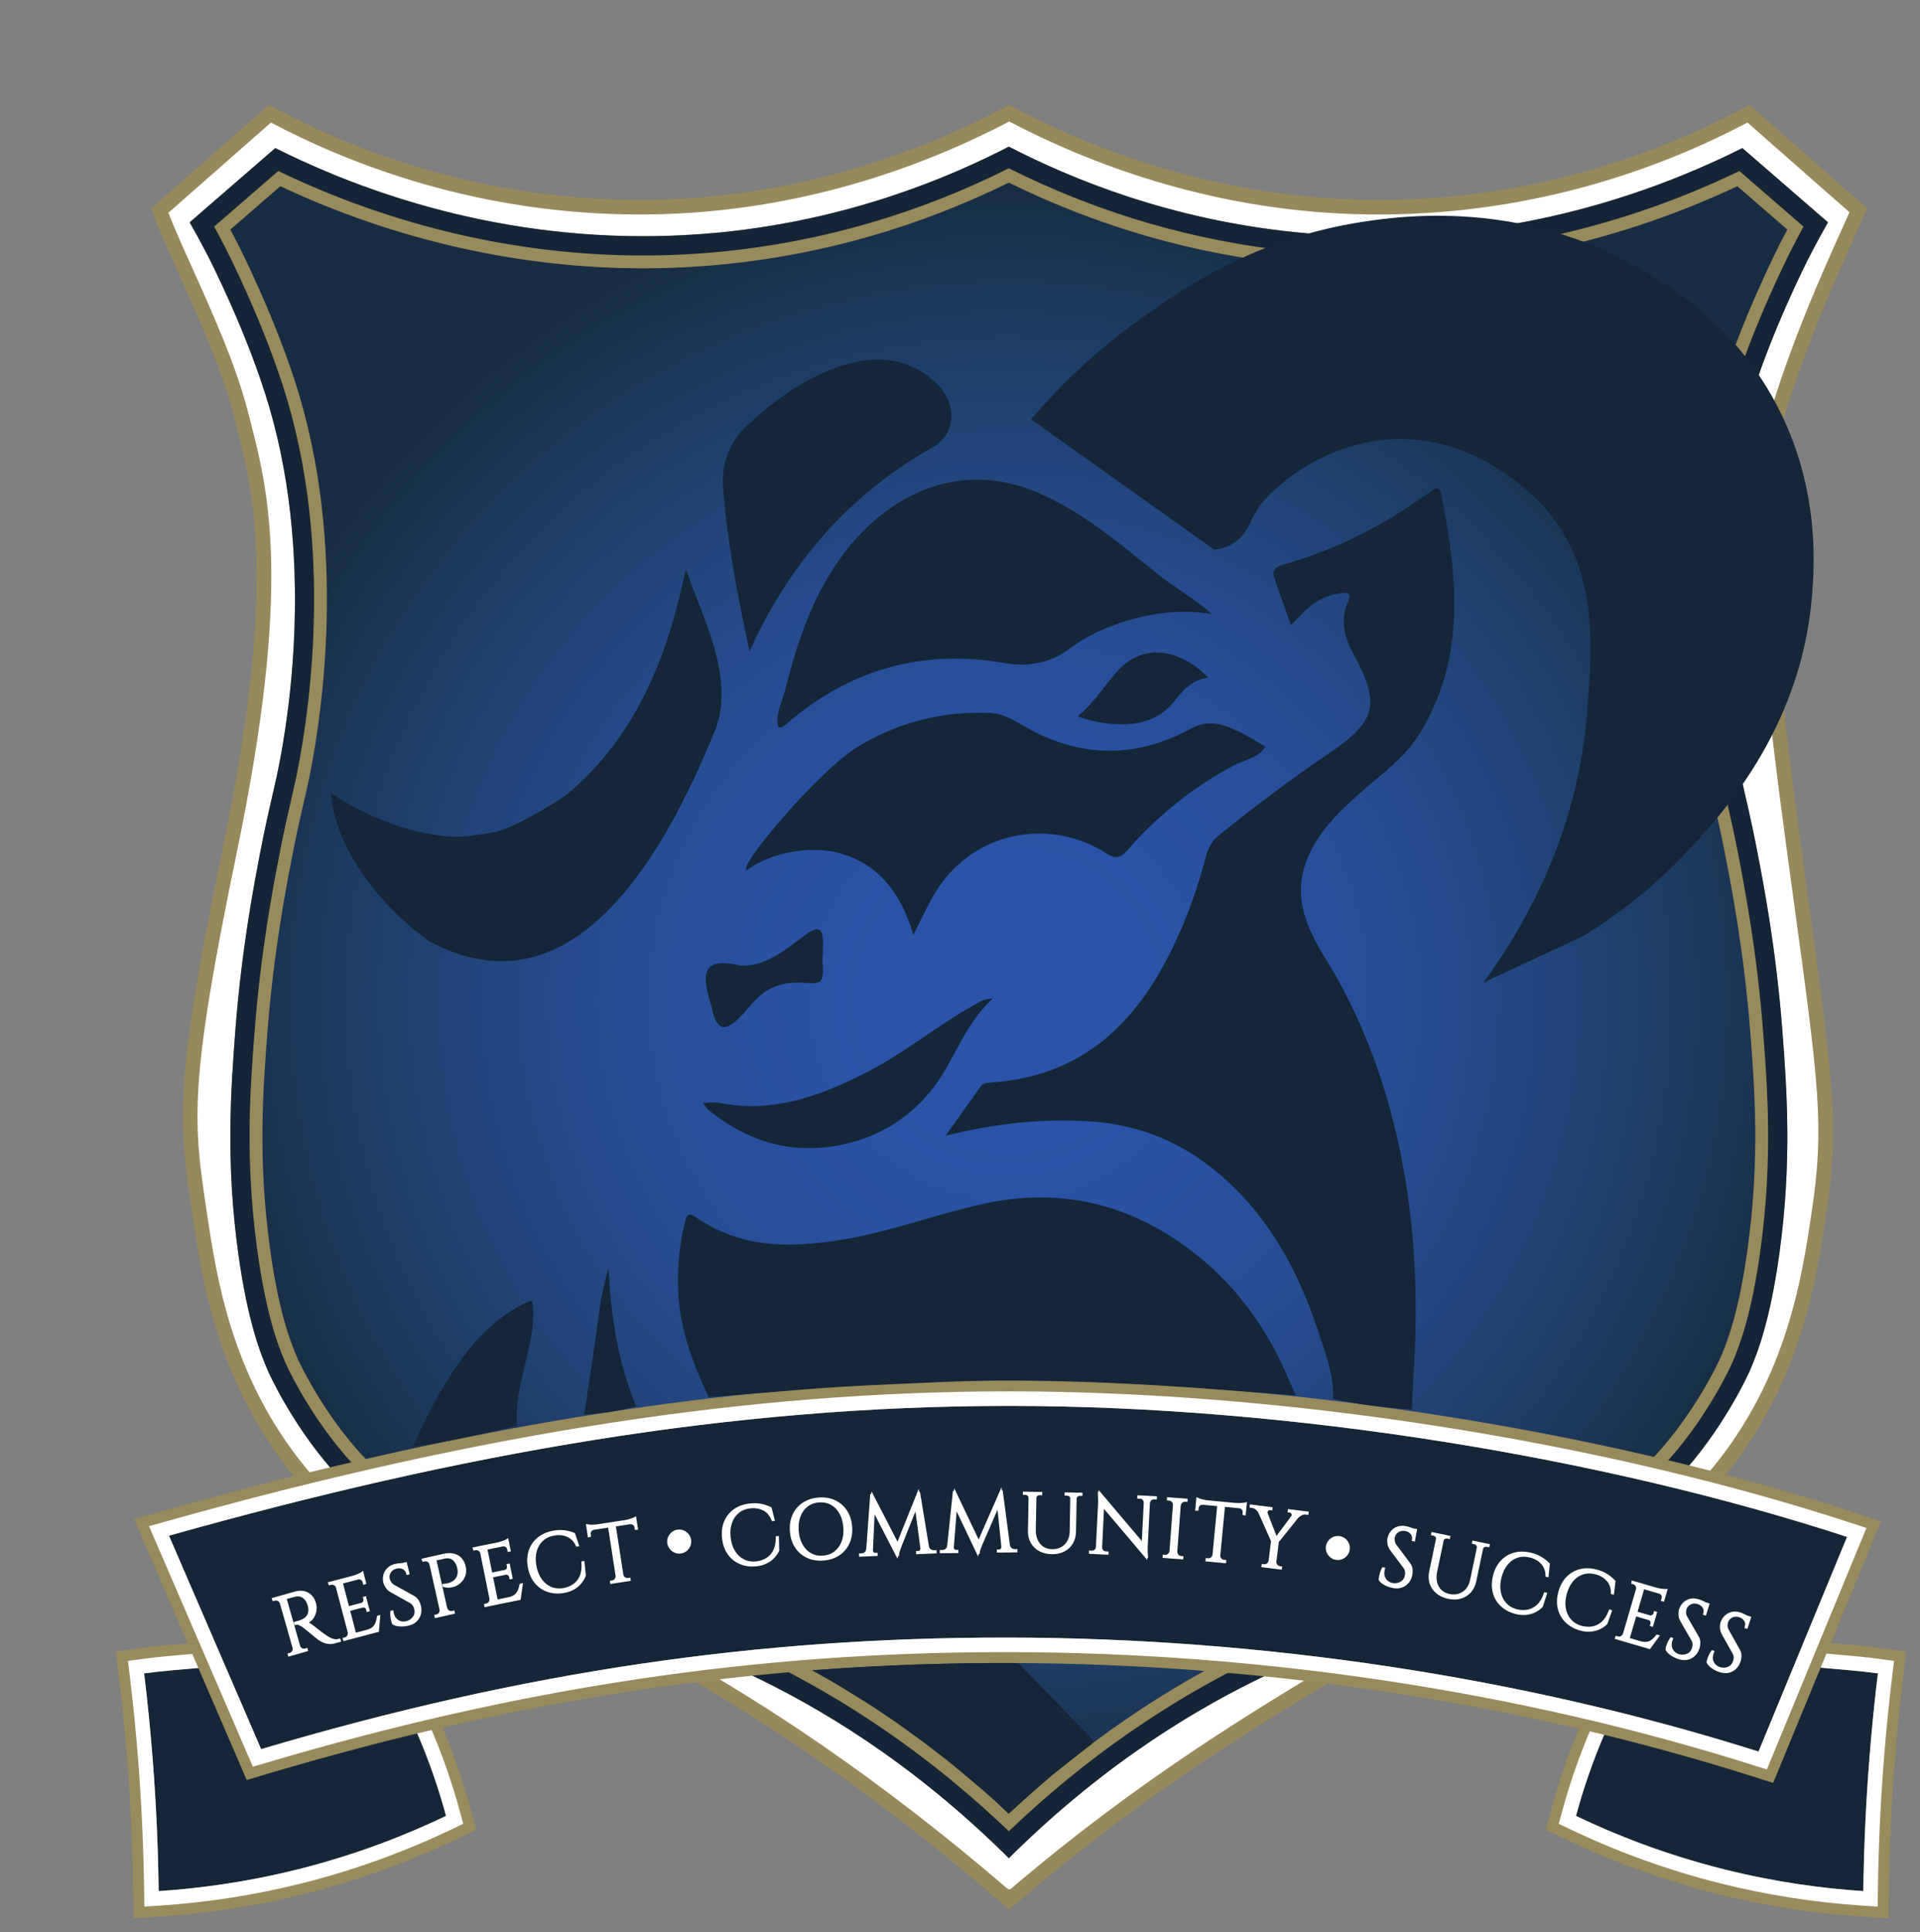 <svg xmlns="http://www.w3.org/2000/svg" 
                      viewBox="0 0 277.622 279.302" 
                      width="277.622" 
                      height="279.302"
                      preserveAspectRatio="none"
                      data-content-extracted="true"
                      data-overflow="horizontal:4,vertical:4"
                      data-original-bounds="-9.539869,-8.961706,264.082031,266.339844">
                        <rect x="0" y="0" width="277.622" height="279.302" fill="#808080" stroke="none"/>
                        <g transform="translate(11.54, 10.962)">
                          
<defs>
<clipPath id="clip-0">
<path clip-rule="nonzero" d="M 18 12 L 250 12 L 250 255 L 18 255 Z M 18 12 "/>
</clipPath>
<clipPath id="clip-1">
<path clip-rule="nonzero" d="M 92.984 24.93 C 89.156 25.312 85.266 25.508 81.414 25.508 C 63.426 25.508 45.211 21.262 28.625 13.211 L 18.84 21.691 C 19.453 22.809 20.055 23.938 20.637 25.066 C 20.867 25.52 26.41 36.344 29.566 47.031 C 36.508 70.527 32.223 94.836 30.746 101.727 C 30.531 102.723 30.316 103.66 30.082 104.668 C 29.617 106.684 29.09 108.965 28.383 112.617 C 27.516 117.098 25.707 126.426 24.805 138.148 C 24.207 145.938 23.387 156.605 25.203 169.844 C 26.469 179.047 28.184 183.672 29.363 186.348 C 29.391 186.418 32.484 193.34 38.07 199.801 C 48.094 211.379 60.031 215.301 73.859 219.844 C 81.48 222.348 89.367 224.938 97.98 229.039 C 111.129 235.297 123.348 243.824 134.332 254.406 C 145.32 243.824 157.539 235.297 170.684 229.039 C 179.297 224.938 187.184 222.348 194.809 219.844 C 208.633 215.301 220.574 211.379 230.594 199.801 C 236.184 193.34 239.273 186.418 239.305 186.352 C 240.484 183.672 242.195 179.047 243.465 169.844 C 245.281 156.605 244.461 145.938 243.859 138.148 C 242.957 126.414 241.152 117.098 240.285 112.617 C 239.574 108.961 239.047 106.676 238.582 104.656 C 238.352 103.652 238.133 102.719 237.922 101.727 C 236.441 94.836 232.16 70.531 239.098 47.031 C 242.246 36.383 247.797 25.523 248.031 25.066 C 248.609 23.941 249.211 22.812 249.828 21.691 L 240.043 13.211 C 223.457 21.258 205.242 25.508 187.25 25.508 C 183.402 25.508 179.512 25.312 175.68 24.93 C 161.312 23.492 147.406 19.426 134.332 12.844 C 121.258 19.426 107.355 23.492 92.984 24.93 "/>
</clipPath>
<radialGradient id="radial-pattern-0" gradientUnits="userSpaceOnUse" cx="0" cy="0" fx="0" fy="0" r="118.168" gradientTransform="matrix(1, 0, 0, 1, 134.333, 133.625)">
<stop offset="0" stop-color="rgb(16.774%, 32.726%, 66.341%)" stop-opacity="1"/>
<stop offset="0.125" stop-color="rgb(16.721%, 32.623%, 66.016%)" stop-opacity="1"/>
<stop offset="0.152" stop-color="rgb(16.681%, 32.547%, 65.77%)" stop-opacity="1"/>
<stop offset="0.176" stop-color="rgb(16.635%, 32.462%, 65.494%)" stop-opacity="1"/>
<stop offset="0.199" stop-color="rgb(16.582%, 32.359%, 65.169%)" stop-opacity="1"/>
<stop offset="0.223" stop-color="rgb(16.521%, 32.242%, 64.793%)" stop-opacity="1"/>
<stop offset="0.246" stop-color="rgb(16.47%, 32.144%, 64.484%)" stop-opacity="1"/>
<stop offset="0.258" stop-color="rgb(16.418%, 32.048%, 64.177%)" stop-opacity="1"/>
<stop offset="0.277" stop-color="rgb(16.373%, 31.96%, 63.895%)" stop-opacity="1"/>
<stop offset="0.285" stop-color="rgb(16.344%, 31.905%, 63.725%)" stop-opacity="1"/>
<stop offset="0.293" stop-color="rgb(16.315%, 31.85%, 63.547%)" stop-opacity="1"/>
<stop offset="0.301" stop-color="rgb(16.284%, 31.792%, 63.364%)" stop-opacity="1"/>
<stop offset="0.309" stop-color="rgb(16.254%, 31.732%, 63.176%)" stop-opacity="1"/>
<stop offset="0.316" stop-color="rgb(16.22%, 31.67%, 62.982%)" stop-opacity="1"/>
<stop offset="0.324" stop-color="rgb(16.188%, 31.606%, 62.781%)" stop-opacity="1"/>
<stop offset="0.332" stop-color="rgb(16.153%, 31.541%, 62.575%)" stop-opacity="1"/>
<stop offset="0.34" stop-color="rgb(16.118%, 31.473%, 62.363%)" stop-opacity="1"/>
<stop offset="0.348" stop-color="rgb(16.081%, 31.403%, 62.143%)" stop-opacity="1"/>
<stop offset="0.355" stop-color="rgb(16.043%, 31.332%, 61.919%)" stop-opacity="1"/>
<stop offset="0.363" stop-color="rgb(16.005%, 31.258%, 61.688%)" stop-opacity="1"/>
<stop offset="0.371" stop-color="rgb(15.965%, 31.181%, 61.452%)" stop-opacity="1"/>
<stop offset="0.379" stop-color="rgb(15.924%, 31.104%, 61.208%)" stop-opacity="1"/>
<stop offset="0.387" stop-color="rgb(15.883%, 31.024%, 60.96%)" stop-opacity="1"/>
<stop offset="0.395" stop-color="rgb(15.839%, 30.942%, 60.706%)" stop-opacity="1"/>
<stop offset="0.402" stop-color="rgb(15.794%, 30.858%, 60.445%)" stop-opacity="1"/>
<stop offset="0.41" stop-color="rgb(15.75%, 30.771%, 60.178%)" stop-opacity="1"/>
<stop offset="0.418" stop-color="rgb(15.703%, 30.684%, 59.904%)" stop-opacity="1"/>
<stop offset="0.426" stop-color="rgb(15.656%, 30.592%, 59.625%)" stop-opacity="1"/>
<stop offset="0.434" stop-color="rgb(15.607%, 30.499%, 59.34%)" stop-opacity="1"/>
<stop offset="0.441" stop-color="rgb(15.556%, 30.405%, 59.05%)" stop-opacity="1"/>
<stop offset="0.449" stop-color="rgb(15.506%, 30.309%, 58.752%)" stop-opacity="1"/>
<stop offset="0.457" stop-color="rgb(15.454%, 30.209%, 58.449%)" stop-opacity="1"/>
<stop offset="0.465" stop-color="rgb(15.401%, 30.109%, 58.141%)" stop-opacity="1"/>
<stop offset="0.473" stop-color="rgb(15.347%, 30.005%, 57.826%)" stop-opacity="1"/>
<stop offset="0.48" stop-color="rgb(15.292%, 29.9%, 57.504%)" stop-opacity="1"/>
<stop offset="0.488" stop-color="rgb(15.234%, 29.791%, 57.178%)" stop-opacity="1"/>
<stop offset="0.496" stop-color="rgb(15.176%, 29.681%, 56.845%)" stop-opacity="1"/>
<stop offset="0.504" stop-color="rgb(15.132%, 29.597%, 56.592%)" stop-opacity="1"/>
<stop offset="0.508" stop-color="rgb(15.103%, 29.541%, 56.421%)" stop-opacity="1"/>
<stop offset="0.512" stop-color="rgb(15.073%, 29.483%, 56.248%)" stop-opacity="1"/>
<stop offset="0.516" stop-color="rgb(15.042%, 29.425%, 56.075%)" stop-opacity="1"/>
<stop offset="0.52" stop-color="rgb(15.012%, 29.367%, 55.901%)" stop-opacity="1"/>
<stop offset="0.523" stop-color="rgb(14.981%, 29.309%, 55.724%)" stop-opacity="1"/>
<stop offset="0.527" stop-color="rgb(14.949%, 29.248%, 55.545%)" stop-opacity="1"/>
<stop offset="0.531" stop-color="rgb(14.917%, 29.189%, 55.367%)" stop-opacity="1"/>
<stop offset="0.535" stop-color="rgb(14.886%, 29.128%, 55.185%)" stop-opacity="1"/>
<stop offset="0.539" stop-color="rgb(14.854%, 29.066%, 55.003%)" stop-opacity="1"/>
<stop offset="0.543" stop-color="rgb(14.822%, 29.005%, 54.819%)" stop-opacity="1"/>
<stop offset="0.547" stop-color="rgb(14.789%, 28.943%, 54.634%)" stop-opacity="1"/>
<stop offset="0.551" stop-color="rgb(14.757%, 28.88%, 54.448%)" stop-opacity="1"/>
<stop offset="0.555" stop-color="rgb(14.723%, 28.816%, 54.259%)" stop-opacity="1"/>
<stop offset="0.559" stop-color="rgb(14.69%, 28.752%, 54.07%)" stop-opacity="1"/>
<stop offset="0.562" stop-color="rgb(14.655%, 28.688%, 53.879%)" stop-opacity="1"/>
<stop offset="0.566" stop-color="rgb(14.621%, 28.624%, 53.687%)" stop-opacity="1"/>
<stop offset="0.57" stop-color="rgb(14.586%, 28.557%, 53.493%)" stop-opacity="1"/>
<stop offset="0.574" stop-color="rgb(14.551%, 28.491%, 53.297%)" stop-opacity="1"/>
<stop offset="0.578" stop-color="rgb(14.517%, 28.424%, 53.102%)" stop-opacity="1"/>
<stop offset="0.582" stop-color="rgb(14.481%, 28.357%, 52.904%)" stop-opacity="1"/>
<stop offset="0.586" stop-color="rgb(14.444%, 28.29%, 52.704%)" stop-opacity="1"/>
<stop offset="0.59" stop-color="rgb(14.409%, 28.221%, 52.504%)" stop-opacity="1"/>
<stop offset="0.594" stop-color="rgb(14.372%, 28.152%, 52.303%)" stop-opacity="1"/>
<stop offset="0.598" stop-color="rgb(14.336%, 28.082%, 52.1%)" stop-opacity="1"/>
<stop offset="0.602" stop-color="rgb(14.297%, 28.012%, 51.895%)" stop-opacity="1"/>
<stop offset="0.605" stop-color="rgb(14.261%, 27.942%, 51.689%)" stop-opacity="1"/>
<stop offset="0.609" stop-color="rgb(14.224%, 27.87%, 51.482%)" stop-opacity="1"/>
<stop offset="0.613" stop-color="rgb(14.186%, 27.797%, 51.273%)" stop-opacity="1"/>
<stop offset="0.617" stop-color="rgb(14.146%, 27.725%, 51.064%)" stop-opacity="1"/>
<stop offset="0.621" stop-color="rgb(14.108%, 27.652%, 50.851%)" stop-opacity="1"/>
<stop offset="0.625" stop-color="rgb(14.07%, 27.579%, 50.639%)" stop-opacity="1"/>
<stop offset="0.629" stop-color="rgb(14.03%, 27.504%, 50.426%)" stop-opacity="1"/>
<stop offset="0.633" stop-color="rgb(13.991%, 27.429%, 50.209%)" stop-opacity="1"/>
<stop offset="0.637" stop-color="rgb(13.951%, 27.354%, 49.994%)" stop-opacity="1"/>
<stop offset="0.641" stop-color="rgb(13.911%, 27.277%, 49.776%)" stop-opacity="1"/>
<stop offset="0.645" stop-color="rgb(13.872%, 27.202%, 49.557%)" stop-opacity="1"/>
<stop offset="0.648" stop-color="rgb(13.829%, 27.124%, 49.338%)" stop-opacity="1"/>
<stop offset="0.652" stop-color="rgb(13.789%, 27.046%, 49.115%)" stop-opacity="1"/>
<stop offset="0.656" stop-color="rgb(13.747%, 26.968%, 48.892%)" stop-opacity="1"/>
<stop offset="0.66" stop-color="rgb(13.705%, 26.889%, 48.668%)" stop-opacity="1"/>
<stop offset="0.664" stop-color="rgb(13.664%, 26.81%, 48.444%)" stop-opacity="1"/>
<stop offset="0.668" stop-color="rgb(13.622%, 26.73%, 48.218%)" stop-opacity="1"/>
<stop offset="0.672" stop-color="rgb(13.579%, 26.649%, 47.989%)" stop-opacity="1"/>
<stop offset="0.676" stop-color="rgb(13.536%, 26.567%, 47.76%)" stop-opacity="1"/>
<stop offset="0.68" stop-color="rgb(13.492%, 26.486%, 47.531%)" stop-opacity="1"/>
<stop offset="0.684" stop-color="rgb(13.449%, 26.404%, 47.298%)" stop-opacity="1"/>
<stop offset="0.688" stop-color="rgb(13.406%, 26.321%, 47.066%)" stop-opacity="1"/>
<stop offset="0.691" stop-color="rgb(13.361%, 26.237%, 46.832%)" stop-opacity="1"/>
<stop offset="0.695" stop-color="rgb(13.316%, 26.152%, 46.597%)" stop-opacity="1"/>
<stop offset="0.699" stop-color="rgb(13.272%, 26.068%, 46.362%)" stop-opacity="1"/>
<stop offset="0.703" stop-color="rgb(13.226%, 25.983%, 46.124%)" stop-opacity="1"/>
<stop offset="0.707" stop-color="rgb(13.181%, 25.897%, 45.886%)" stop-opacity="1"/>
<stop offset="0.711" stop-color="rgb(13.135%, 25.81%, 45.647%)" stop-opacity="1"/>
<stop offset="0.715" stop-color="rgb(13.089%, 25.723%, 45.407%)" stop-opacity="1"/>
<stop offset="0.719" stop-color="rgb(13.043%, 25.635%, 45.166%)" stop-opacity="1"/>
<stop offset="0.723" stop-color="rgb(12.996%, 25.548%, 44.922%)" stop-opacity="1"/>
<stop offset="0.727" stop-color="rgb(12.949%, 25.458%, 44.679%)" stop-opacity="1"/>
<stop offset="0.73" stop-color="rgb(12.901%, 25.369%, 44.435%)" stop-opacity="1"/>
<stop offset="0.734" stop-color="rgb(12.854%, 25.278%, 44.188%)" stop-opacity="1"/>
<stop offset="0.738" stop-color="rgb(12.805%, 25.188%, 43.941%)" stop-opacity="1"/>
<stop offset="0.742" stop-color="rgb(12.758%, 25.096%, 43.692%)" stop-opacity="1"/>
<stop offset="0.746" stop-color="rgb(12.709%, 25.005%, 43.443%)" stop-opacity="1"/>
<stop offset="0.75" stop-color="rgb(12.66%, 24.911%, 43.193%)" stop-opacity="1"/>
<stop offset="0.754" stop-color="rgb(12.61%, 24.818%, 42.943%)" stop-opacity="1"/>
<stop offset="0.758" stop-color="rgb(12.561%, 24.725%, 42.69%)" stop-opacity="1"/>
<stop offset="0.762" stop-color="rgb(12.511%, 24.631%, 42.438%)" stop-opacity="1"/>
<stop offset="0.766" stop-color="rgb(12.46%, 24.536%, 42.183%)" stop-opacity="1"/>
<stop offset="0.77" stop-color="rgb(12.41%, 24.442%, 41.928%)" stop-opacity="1"/>
<stop offset="0.773" stop-color="rgb(12.358%, 24.345%, 41.672%)" stop-opacity="1"/>
<stop offset="0.777" stop-color="rgb(12.308%, 24.249%, 41.415%)" stop-opacity="1"/>
<stop offset="0.781" stop-color="rgb(12.256%, 24.152%, 41.158%)" stop-opacity="1"/>
<stop offset="0.785" stop-color="rgb(12.204%, 24.054%, 40.898%)" stop-opacity="1"/>
<stop offset="0.789" stop-color="rgb(12.152%, 23.955%, 40.639%)" stop-opacity="1"/>
<stop offset="0.793" stop-color="rgb(12.099%, 23.856%, 40.378%)" stop-opacity="1"/>
<stop offset="0.797" stop-color="rgb(12.047%, 23.756%, 40.117%)" stop-opacity="1"/>
<stop offset="0.801" stop-color="rgb(11.993%, 23.657%, 39.854%)" stop-opacity="1"/>
<stop offset="0.805" stop-color="rgb(11.94%, 23.555%, 39.59%)" stop-opacity="1"/>
<stop offset="0.809" stop-color="rgb(11.885%, 23.454%, 39.326%)" stop-opacity="1"/>
<stop offset="0.812" stop-color="rgb(11.832%, 23.352%, 39.061%)" stop-opacity="1"/>
<stop offset="0.816" stop-color="rgb(11.777%, 23.25%, 38.795%)" stop-opacity="1"/>
<stop offset="0.82" stop-color="rgb(11.722%, 23.146%, 38.528%)" stop-opacity="1"/>
<stop offset="0.824" stop-color="rgb(11.667%, 23.042%, 38.261%)" stop-opacity="1"/>
<stop offset="0.828" stop-color="rgb(11.61%, 22.939%, 37.993%)" stop-opacity="1"/>
<stop offset="0.832" stop-color="rgb(11.555%, 22.833%, 37.724%)" stop-opacity="1"/>
<stop offset="0.836" stop-color="rgb(11.499%, 22.728%, 37.454%)" stop-opacity="1"/>
<stop offset="0.84" stop-color="rgb(11.443%, 22.621%, 37.183%)" stop-opacity="1"/>
<stop offset="0.844" stop-color="rgb(11.385%, 22.514%, 36.913%)" stop-opacity="1"/>
<stop offset="0.848" stop-color="rgb(11.328%, 22.408%, 36.639%)" stop-opacity="1"/>
<stop offset="0.852" stop-color="rgb(11.272%, 22.299%, 36.368%)" stop-opacity="1"/>
<stop offset="0.855" stop-color="rgb(11.214%, 22.191%, 36.095%)" stop-opacity="1"/>
<stop offset="0.859" stop-color="rgb(11.154%, 22.081%, 35.82%)" stop-opacity="1"/>
<stop offset="0.863" stop-color="rgb(11.096%, 21.973%, 35.545%)" stop-opacity="1"/>
<stop offset="0.867" stop-color="rgb(11.037%, 21.861%, 35.271%)" stop-opacity="1"/>
<stop offset="0.871" stop-color="rgb(10.977%, 21.751%, 34.995%)" stop-opacity="1"/>
<stop offset="0.875" stop-color="rgb(10.918%, 21.638%, 34.717%)" stop-opacity="1"/>
<stop offset="0.879" stop-color="rgb(10.858%, 21.527%, 34.439%)" stop-opacity="1"/>
<stop offset="0.883" stop-color="rgb(10.799%, 21.414%, 34.163%)" stop-opacity="1"/>
<stop offset="0.887" stop-color="rgb(10.738%, 21.301%, 33.885%)" stop-opacity="1"/>
<stop offset="0.891" stop-color="rgb(10.677%, 21.187%, 33.606%)" stop-opacity="1"/>
<stop offset="0.895" stop-color="rgb(10.616%, 21.072%, 33.325%)" stop-opacity="1"/>
<stop offset="0.898" stop-color="rgb(10.555%, 20.958%, 33.046%)" stop-opacity="1"/>
<stop offset="0.902" stop-color="rgb(10.492%, 20.84%, 32.765%)" stop-opacity="1"/>
<stop offset="0.906" stop-color="rgb(10.429%, 20.724%, 32.483%)" stop-opacity="1"/>
<stop offset="0.91" stop-color="rgb(10.367%, 20.609%, 32.202%)" stop-opacity="1"/>
<stop offset="0.914" stop-color="rgb(10.304%, 20.491%, 31.92%)" stop-opacity="1"/>
<stop offset="0.918" stop-color="rgb(10.242%, 20.372%, 31.638%)" stop-opacity="1"/>
<stop offset="0.922" stop-color="rgb(10.178%, 20.253%, 31.355%)" stop-opacity="1"/>
<stop offset="0.926" stop-color="rgb(10.114%, 20.134%, 31.071%)" stop-opacity="1"/>
<stop offset="0.93" stop-color="rgb(10.049%, 20.013%, 30.788%)" stop-opacity="1"/>
<stop offset="0.934" stop-color="rgb(9.985%, 19.893%, 30.504%)" stop-opacity="1"/>
<stop offset="0.938" stop-color="rgb(9.92%, 19.772%, 30.219%)" stop-opacity="1"/>
<stop offset="0.941" stop-color="rgb(9.854%, 19.65%, 29.933%)" stop-opacity="1"/>
<stop offset="0.945" stop-color="rgb(9.789%, 19.528%, 29.648%)" stop-opacity="1"/>
<stop offset="0.949" stop-color="rgb(9.723%, 19.405%, 29.364%)" stop-opacity="1"/>
<stop offset="0.953" stop-color="rgb(9.656%, 19.281%, 29.077%)" stop-opacity="1"/>
<stop offset="0.957" stop-color="rgb(9.589%, 19.157%, 28.792%)" stop-opacity="1"/>
<stop offset="0.961" stop-color="rgb(9.523%, 19.032%, 28.505%)" stop-opacity="1"/>
<stop offset="0.965" stop-color="rgb(9.454%, 18.907%, 28.218%)" stop-opacity="1"/>
<stop offset="0.969" stop-color="rgb(9.387%, 18.781%, 27.931%)" stop-opacity="1"/>
<stop offset="0.973" stop-color="rgb(9.32%, 18.654%, 27.644%)" stop-opacity="1"/>
<stop offset="0.977" stop-color="rgb(9.251%, 18.527%, 27.357%)" stop-opacity="1"/>
<stop offset="0.98" stop-color="rgb(9.183%, 18.399%, 27.069%)" stop-opacity="1"/>
<stop offset="0.984" stop-color="rgb(9.114%, 18.272%, 26.782%)" stop-opacity="1"/>
<stop offset="0.988" stop-color="rgb(9.044%, 18.143%, 26.494%)" stop-opacity="1"/>
<stop offset="0.992" stop-color="rgb(8.975%, 18.013%, 26.205%)" stop-opacity="1"/>
<stop offset="0.996" stop-color="rgb(8.904%, 17.883%, 25.919%)" stop-opacity="1"/>
<stop offset="1" stop-color="rgb(8.868%, 17.818%, 25.774%)" stop-opacity="1"/>
</radialGradient>
</defs>
<path fill-rule="nonzero" fill="rgb(100%, 100%, 100%)" fill-opacity="1" d="M 134.336 263.57 L 134.305 263.602 C 115.957 247.734 97.262 234.863 78.734 225.344 C 71.266 221.504 64.387 219.223 58.312 217.207 C 47.633 213.664 39.199 210.863 31.773 201.77 C 20.918 188.473 18.754 173.992 17.32 164.41 C 15.203 150.258 14.898 144.707 21.734 111.719 C 29.637 73.598 26.203 60.188 23.699 50.395 L 23.379 49.141 C 21.668 42.359 18.312 34.902 15.352 28.32 C 13.812 24.895 12.461 21.895 11.57 19.488 L 27.492 5.484 C 39.129 11.73 57.672 18.992 80.941 18.992 C 82.102 18.992 83.273 18.973 84.461 18.938 C 105.895 18.262 123.367 11.27 134.387 5.41 C 145.41 11.27 162.883 18.262 184.316 18.938 C 185.504 18.973 186.672 18.992 187.832 18.992 C 211.105 18.992 229.648 11.73 241.285 5.484 L 257.164 19.449 C 256.785 20.293 256.391 21.172 255.977 22.086 C 252.918 28.875 249.105 37.328 245.762 47.91 C 242.652 57.746 242.168 69.766 247.824 111.484 L 248.859 119.086 C 252.562 146.215 253.332 151.859 251.457 164.41 C 250.023 173.992 247.859 188.473 237.004 201.77 C 230.23 210.066 222.129 212.645 212.746 215.633 C 205.914 217.812 198.168 220.277 189.969 225.387 C 187.637 226.836 185.055 228.387 182.316 230.027 C 169.949 237.457 153.062 247.594 134.418 263.648 Z M 134.336 263.57 "/>
<path fill-rule="nonzero" fill="rgb(59.61%, 53.743%, 36.13%)" fill-opacity="1" d="M 241.43 4.211 C 232.727 8.957 213.543 17.941 187.832 17.941 C 186.684 17.941 185.523 17.922 184.348 17.887 C 161.266 17.156 143.348 9.035 134.402 4.223 L 134.402 4.211 C 134.398 4.211 134.391 4.215 134.387 4.219 C 134.383 4.215 134.379 4.211 134.375 4.211 L 134.375 4.223 C 125.43 9.035 107.512 17.156 84.426 17.887 C 83.254 17.922 82.09 17.941 80.945 17.941 C 55.23 17.941 36.051 8.957 27.348 4.211 C 21.676 9.195 16.008 14.184 10.34 19.172 C 12.773 26.141 19.695 38.836 22.359 49.398 C 24.828 59.188 28.902 71.953 20.707 111.504 C 13.719 145.215 14.219 150.77 16.277 164.566 C 17.703 174.09 19.918 188.914 30.957 202.434 C 43.016 217.207 58.172 215.957 78.254 226.277 C 92.711 233.707 111.844 245.457 134.375 265.055 L 134.375 265.082 C 134.379 265.074 134.383 265.07 134.387 265.066 C 134.391 265.07 134.398 265.074 134.402 265.082 L 134.402 265.055 C 157.363 245.141 177.457 234.414 190.523 226.277 C 209.688 214.344 225.758 217.207 237.82 202.434 C 248.855 188.914 251.074 174.09 252.496 164.566 C 254.559 150.77 253.492 145.457 248.867 111.344 C 243.258 69.969 243.723 57.855 246.762 48.227 C 250.676 35.852 255.297 26.258 258.438 19.172 C 252.77 14.184 247.098 9.195 241.43 4.211 M 134.387 6.602 C 145.535 12.457 162.965 19.316 184.281 19.988 C 185.461 20.023 186.656 20.043 187.832 20.043 C 210.898 20.043 229.355 12.977 241.137 6.754 L 252.734 16.953 L 255.887 19.727 C 255.605 20.355 255.312 21 255.012 21.664 C 251.941 28.477 248.121 36.957 244.758 47.594 C 241.602 57.582 241.098 69.711 246.781 111.625 C 247.148 114.34 247.496 116.867 247.82 119.234 C 251.504 146.234 252.27 151.855 250.418 164.254 C 249 173.723 246.863 188.031 236.188 201.105 C 229.613 209.156 221.648 211.695 212.43 214.633 C 205.535 216.828 197.723 219.316 189.41 224.492 C 187.086 225.938 184.508 227.488 181.773 229.129 C 169.543 236.473 152.902 246.465 134.492 262.199 L 134.383 262.086 L 134.277 262.188 C 116.098 246.551 97.578 233.844 79.215 224.406 C 71.676 220.531 64.754 218.234 58.645 216.211 C 48.129 212.719 39.82 209.965 32.586 201.105 C 21.914 188.031 19.773 173.723 18.359 164.254 C 16.395 151.117 15.664 146.203 22.766 111.93 C 30.715 73.574 27.25 60.027 24.719 50.133 L 24.398 48.883 C 22.664 42.012 19.289 34.508 16.312 27.891 C 14.918 24.797 13.684 22.051 12.812 19.797 L 27.637 6.754 C 39.422 12.977 57.879 20.043 80.945 20.043 C 82.121 20.043 83.316 20.023 84.492 19.988 C 105.812 19.316 123.242 12.457 134.387 6.602 "/>
<g clip-path="url(#clip-0)">
<g clip-path="url(#clip-1)">
<path fill-rule="nonzero" fill="url(#radial-pattern-0)" d="M 18.84 12.844 L 18.84 254.406 L 249.828 254.406 L 249.828 12.844 Z M 18.84 12.844 "/>
</g>
</g>
<path fill-rule="nonzero" fill="rgb(59.622%, 54.176%, 36.076%)" fill-opacity="1" d="M 134.332 10.238 C 125.25 14.922 111.004 20.793 92.754 22.621 C 88.859 23.008 85.07 23.184 81.414 23.184 C 56.473 23.184 37.344 14.992 28.27 10.445 C 24.141 14.02 20.016 17.598 15.887 21.176 C 16.523 22.293 17.48 24.008 18.57 26.129 C 18.875 26.719 24.273 37.309 27.34 47.691 C 34.418 71.641 29.566 96.145 28.477 101.238 C 27.836 104.227 27.168 106.668 26.102 112.176 C 25.137 117.172 23.387 126.34 22.492 137.969 C 21.832 146.566 21.09 156.949 22.902 170.16 C 24.234 179.84 26.051 184.586 27.238 187.285 C 27.238 187.285 30.41 194.496 36.316 201.32 C 52.242 219.719 72.355 219.41 96.984 231.137 C 106.395 235.617 120.016 243.438 134.332 257.652 C 148.652 243.438 162.27 235.617 171.684 231.137 C 196.312 219.41 216.426 219.719 232.348 201.32 C 238.254 194.496 241.43 187.285 241.43 187.285 C 242.617 184.586 244.434 179.84 245.762 170.16 C 247.578 156.949 246.836 146.566 246.176 137.969 C 245.281 126.34 243.531 117.172 242.562 112.176 C 241.496 106.668 240.832 104.227 240.191 101.238 C 239.098 96.145 234.25 71.641 241.324 47.691 C 244.391 37.309 249.789 26.719 250.094 26.129 C 251.188 24.008 252.141 22.293 252.777 21.176 C 248.652 17.598 244.523 14.02 240.398 10.445 C 231.32 14.992 212.191 23.184 187.25 23.184 C 183.594 23.184 179.809 23.008 175.914 22.621 C 157.66 20.793 143.414 14.922 134.332 10.238 M 134.332 15.438 C 147.359 21.844 161.18 25.809 175.449 27.238 C 179.355 27.629 183.328 27.828 187.25 27.828 C 205.09 27.828 223.148 23.73 239.672 15.957 L 246.898 22.223 C 246.582 22.816 246.273 23.41 245.965 24.004 C 245.727 24.469 240.09 35.488 236.875 46.375 C 229.777 70.395 234.145 95.188 235.652 102.211 C 235.867 103.219 236.086 104.168 236.32 105.184 C 236.781 107.18 237.305 109.445 238.004 113.059 C 238.863 117.496 240.652 126.727 241.547 138.324 C 242.172 146.438 242.945 156.539 241.16 169.527 C 239.938 178.438 238.305 182.859 237.184 185.41 C 237.152 185.477 234.18 192.109 228.84 198.281 C 219.238 209.375 208.137 213.02 194.082 217.637 C 186.75 220.047 178.434 222.781 169.688 226.945 C 156.957 233.004 145.082 241.156 134.332 251.207 C 123.586 241.156 111.711 233.004 98.98 226.945 C 90.23 222.781 81.918 220.047 74.582 217.637 C 60.527 213.02 49.43 209.375 39.828 198.281 C 34.488 192.109 31.512 185.477 31.484 185.41 C 30.359 182.859 28.727 178.438 27.504 169.527 C 25.719 156.539 26.496 146.438 27.121 138.324 C 28.012 126.727 29.801 117.496 30.66 113.059 C 31.359 109.445 31.883 107.18 32.344 105.184 C 32.582 104.168 32.801 103.219 33.016 102.211 C 34.523 95.188 38.891 70.395 31.793 46.375 C 28.578 35.488 22.938 24.469 22.699 24.004 C 22.395 23.41 22.082 22.816 21.766 22.223 L 28.996 15.957 C 45.52 23.73 63.574 27.828 81.414 27.828 C 85.34 27.828 89.309 27.629 93.215 27.238 C 107.488 25.809 121.309 21.844 134.332 15.438 "/>
<path fill-rule="nonzero" fill="rgb(8.075%, 14.636%, 21.872%)" fill-opacity="1" d="M 134.332 10.238 C 125.25 14.922 111.004 20.793 92.754 22.621 C 88.859 23.008 85.07 23.184 81.414 23.184 C 56.473 23.184 37.344 14.992 28.27 10.445 C 24.141 14.02 20.016 17.598 15.887 21.176 C 16.523 22.293 17.48 24.008 18.57 26.129 C 18.875 26.719 24.273 37.309 27.34 47.691 C 34.418 71.641 29.566 96.145 28.477 101.238 C 27.836 104.227 27.168 106.668 26.102 112.176 C 25.137 117.172 23.387 126.34 22.492 137.969 C 21.832 146.566 21.09 156.949 22.902 170.16 C 24.234 179.84 26.051 184.586 27.238 187.285 C 27.238 187.285 30.41 194.496 36.316 201.32 C 52.242 219.719 72.355 219.41 96.984 231.137 C 106.395 235.617 120.016 243.438 134.332 257.652 C 148.652 243.438 162.27 235.617 171.684 231.137 C 196.312 219.41 216.426 219.719 232.348 201.32 C 238.254 194.496 241.43 187.285 241.43 187.285 C 242.617 184.586 244.434 179.84 245.762 170.16 C 247.578 156.949 246.836 146.566 246.176 137.969 C 245.281 126.34 243.531 117.172 242.562 112.176 C 241.496 106.668 240.832 104.227 240.191 101.238 C 239.098 96.145 234.25 71.641 241.324 47.691 C 244.391 37.309 249.789 26.719 250.094 26.129 C 251.188 24.008 252.141 22.293 252.777 21.176 C 248.652 17.598 244.523 14.02 240.398 10.445 C 231.32 14.992 212.191 23.184 187.25 23.184 C 183.594 23.184 179.809 23.008 175.914 22.621 C 157.66 20.793 143.414 14.922 134.332 10.238 M 134.332 13.363 C 147.398 19.91 161.285 23.953 175.637 25.391 C 179.48 25.777 183.387 25.973 187.25 25.973 C 205.211 25.973 223.398 21.754 239.969 13.758 L 244.762 17.914 L 249.238 21.797 C 248.688 22.805 248.145 23.828 247.617 24.852 C 247.383 25.312 241.82 36.18 238.652 46.902 C 231.684 70.504 235.984 94.906 237.469 101.824 C 237.68 102.82 237.898 103.758 238.129 104.766 C 238.594 106.777 239.121 109.059 239.828 112.707 C 240.695 117.176 242.496 126.477 243.398 138.184 C 244.027 146.387 244.812 156.594 243.004 169.781 C 241.746 178.926 240.047 183.508 238.879 186.164 C 238.852 186.23 235.781 193.094 230.242 199.496 C 220.305 210.977 208.422 214.883 194.664 219.402 C 187.023 221.914 179.125 224.508 170.484 228.621 C 157.426 234.84 145.273 243.289 134.332 253.762 C 123.391 243.289 111.242 234.84 98.18 228.621 C 89.539 224.508 81.641 221.914 74.004 219.402 C 60.242 214.883 48.359 210.977 38.422 199.496 C 32.883 193.094 29.816 186.23 29.785 186.164 C 28.617 183.508 26.922 178.926 25.664 169.781 C 23.852 156.594 24.637 146.387 25.27 138.184 C 26.168 126.477 27.973 117.176 28.836 112.707 C 29.543 109.059 30.07 106.777 30.535 104.766 C 30.77 103.758 30.984 102.82 31.199 101.824 C 32.684 94.906 36.984 70.504 30.012 46.902 C 26.844 36.18 21.281 25.312 21.047 24.852 C 20.523 23.828 19.98 22.809 19.426 21.797 L 23.902 17.914 L 28.699 13.758 C 45.27 21.754 63.457 25.973 81.414 25.973 C 85.277 25.973 89.188 25.777 93.031 25.391 C 107.383 23.953 121.27 19.91 134.332 13.363 "/>
<path fill-rule="nonzero" fill="rgb(7.974%, 14.865%, 21.887%)" fill-opacity="1" d="M 9.562 262.434 C 9.484 256.102 9.191 249.684 8.691 243.359 C 8.375 239.309 7.965 235.207 7.473 231.164 L 7.254 229.363 L 9.051 229.117 C 11.219 228.824 13.363 228.641 15.434 228.465 C 18.988 228.16 22.66 227.848 26.793 226.953 C 31.281 225.98 35.738 224.68 40.039 223.082 L 41.395 222.578 L 42.203 223.773 C 45.324 228.371 48.031 233.277 50.258 238.355 C 52.055 242.461 53.559 246.734 54.73 251.062 L 55.133 252.539 L 53.75 253.203 C 46.797 256.531 39.484 259.168 32.012 261.039 C 25.312 262.723 18.418 263.801 11.523 264.246 L 9.59 264.375 Z M 9.562 262.434 "/>
<path fill-rule="nonzero" fill="rgb(59.946%, 54.634%, 36.073%)" fill-opacity="1" d="M 42.105 220.352 L 39.402 221.355 C 35.176 222.922 30.801 224.199 26.402 225.152 C 22.387 226.023 18.773 226.332 15.277 226.629 C 13.184 226.809 11.016 226.992 8.801 227.293 L 5.207 227.785 L 5.645 231.387 C 6.133 235.398 6.539 239.473 6.855 243.504 C 7.352 249.781 7.641 256.16 7.723 262.457 L 7.77 266.34 L 11.645 266.086 C 18.652 265.629 25.656 264.535 32.461 262.828 C 40.051 260.926 47.48 258.246 54.543 254.863 L 57.309 253.539 L 56.508 250.582 C 55.312 246.164 53.777 241.805 51.945 237.617 C 49.676 232.434 46.91 227.43 43.727 222.738 Z M 40.68 224.805 C 43.27 228.625 46.07 233.387 48.57 239.094 C 50.543 243.602 51.945 247.816 52.953 251.543 C 47.301 254.25 40.121 257.113 31.566 259.258 C 23.992 261.152 17.141 262.039 11.402 262.414 C 11.328 256.328 11.055 249.918 10.527 243.215 C 10.195 238.984 9.781 234.891 9.301 230.941 C 15.086 230.152 20.473 230.203 27.184 228.75 C 32.277 227.648 36.797 226.25 40.68 224.805 "/>
<path fill-rule="nonzero" fill="rgb(100%, 100%, 100%)" fill-opacity="1" d="M 41.496 222.262 L 39.949 222.836 C 35.656 224.43 31.211 225.727 26.738 226.695 C 22.621 227.586 18.957 227.898 15.414 228.203 C 13.336 228.379 11.191 228.562 9.016 228.859 L 6.961 229.137 L 7.211 231.195 C 7.703 235.23 8.109 239.328 8.43 243.379 C 8.926 249.691 9.219 256.105 9.301 262.438 L 9.328 264.656 L 11.539 264.512 C 18.453 264.062 25.363 262.98 32.078 261.297 C 39.562 259.422 46.895 256.777 53.863 253.441 L 55.441 252.684 L 54.984 250.992 C 53.809 246.652 52.301 242.363 50.5 238.25 C 48.266 233.156 45.551 228.234 42.422 223.625 Z M 40.68 224.805 C 43.27 228.625 46.07 233.387 48.57 239.094 C 50.543 243.602 51.945 247.816 52.953 251.543 C 47.301 254.25 40.121 257.113 31.566 259.258 C 23.992 261.152 17.141 262.039 11.402 262.414 C 11.328 256.328 11.055 249.918 10.527 243.215 C 10.195 238.984 9.781 234.891 9.301 230.941 C 15.086 230.152 20.473 230.203 27.184 228.75 C 32.277 227.648 36.797 226.25 40.68 224.805 "/>
<path fill-rule="nonzero" fill="rgb(7.974%, 14.865%, 21.887%)" fill-opacity="1" d="M 257.77 264.25 C 250.875 263.801 243.98 262.723 237.277 261.043 C 229.809 259.168 222.496 256.531 215.543 253.203 L 214.16 252.539 L 214.562 251.059 C 215.73 246.738 217.238 242.461 219.035 238.355 C 221.258 233.277 223.965 228.371 227.086 223.773 L 227.898 222.578 L 229.25 223.082 C 233.555 224.68 238.012 225.98 242.496 226.953 C 246.629 227.848 250.305 228.16 253.855 228.465 C 255.93 228.641 258.07 228.824 260.242 229.117 L 262.039 229.363 L 261.82 231.164 C 261.328 235.203 260.918 239.305 260.598 243.359 C 260.102 249.68 259.809 256.098 259.73 262.434 L 259.703 264.375 Z M 257.77 264.25 "/>
<path fill-rule="nonzero" fill="rgb(59.946%, 54.634%, 36.073%)" fill-opacity="1" d="M 227.184 220.352 L 225.562 222.738 C 222.383 227.43 219.617 232.434 217.348 237.617 C 215.516 241.805 213.98 246.164 212.785 250.582 L 211.984 253.539 L 214.746 254.863 C 221.812 258.246 229.242 260.926 236.832 262.828 C 243.637 264.535 250.641 265.629 257.648 266.086 L 261.52 266.34 L 261.57 262.457 C 261.648 256.16 261.941 249.781 262.434 243.504 C 262.754 239.473 263.16 235.398 263.645 231.387 L 264.082 227.785 L 260.488 227.293 C 258.273 226.992 256.109 226.809 254.016 226.629 C 250.52 226.332 246.906 226.023 242.887 225.152 C 238.488 224.199 234.117 222.922 229.891 221.355 Z M 228.609 224.805 C 232.492 226.25 237.012 227.648 242.109 228.75 C 248.816 230.203 254.207 230.152 259.992 230.941 C 259.512 234.891 259.098 238.984 258.766 243.215 C 258.238 249.918 257.965 256.328 257.887 262.414 C 252.152 262.039 245.297 261.152 237.727 259.258 C 229.172 257.113 221.988 254.25 216.34 251.543 C 217.348 247.816 218.746 243.602 220.723 239.094 C 223.219 233.387 226.02 228.625 228.609 224.805 "/>
<path fill-rule="nonzero" fill="rgb(100%, 100%, 100%)" fill-opacity="1" d="M 227.797 222.262 L 226.867 223.625 C 223.742 228.234 221.023 233.156 218.793 238.25 C 216.992 242.363 215.48 246.652 214.309 250.992 L 213.848 252.684 L 215.43 253.441 C 222.398 256.777 229.727 259.422 237.215 261.297 C 243.93 262.98 250.84 264.062 257.75 264.512 L 259.965 264.656 L 259.992 262.438 C 260.07 256.105 260.363 249.691 260.859 243.379 C 261.18 239.328 261.59 235.23 262.078 231.195 L 262.328 229.137 L 260.277 228.859 C 258.102 228.562 255.953 228.379 253.879 228.203 C 250.336 227.898 246.672 227.586 242.555 226.695 C 238.082 225.727 233.637 224.43 229.344 222.836 Z M 228.609 224.805 C 232.492 226.25 237.012 227.648 242.109 228.75 C 248.816 230.203 254.207 230.152 259.992 230.941 C 259.512 234.891 259.098 238.984 258.766 243.215 C 258.238 249.918 257.965 256.328 257.887 262.414 C 252.152 262.039 245.297 261.152 237.727 259.258 C 229.172 257.113 221.988 254.25 216.34 251.543 C 217.348 247.816 218.746 243.602 220.723 239.094 C 223.219 233.387 226.02 228.625 228.609 224.805 "/>
<path fill-rule="nonzero" fill="rgb(7.974%, 14.865%, 21.887%)" fill-opacity="1" d="M 242.18 243.996 C 208.461 233.332 171.203 227.664 134.43 227.602 L 133.797 227.602 C 97.656 227.602 63.641 232.703 26.742 243.656 L 25.176 244.121 L 10.367 209.832 L 12.395 209.262 C 58.109 196.418 96.863 190.434 134.352 190.434 L 134.609 190.434 C 174.312 190.465 219.73 197.578 256.102 209.461 L 257.992 210.078 L 243.789 244.508 Z M 242.18 243.996 "/>
<path fill-rule="nonzero" fill="rgb(59.622%, 54.176%, 36.076%)" fill-opacity="1" d="M 134.352 188.594 C 96.688 188.594 57.777 194.602 11.898 207.492 L 7.844 208.629 L 9.512 212.496 L 14.992 225.184 L 22.836 243.352 L 24.133 246.352 L 27.266 245.422 C 63.992 234.52 97.84 229.441 133.789 229.441 L 134.43 229.445 C 171.016 229.504 208.082 235.141 241.625 245.754 L 244.848 246.773 L 246.137 243.645 L 252.535 228.129 L 258.934 212.617 L 260.449 208.945 L 256.676 207.711 C 220.129 195.77 174.496 188.625 134.613 188.594 Z M 134.352 192.277 C 134.438 192.277 134.523 192.277 134.609 192.277 C 175.051 192.305 220.117 199.641 255.531 211.211 C 251.266 221.555 247 231.898 242.734 242.242 C 208.371 231.371 170.723 225.82 134.434 225.762 C 134.219 225.762 134.004 225.762 133.789 225.762 C 98.145 225.762 64.383 230.562 26.219 241.891 C 21.777 231.605 17.336 221.32 12.895 211.035 C 55.23 199.141 94.008 192.277 134.352 192.277 "/>
<path fill-rule="nonzero" fill="rgb(100%, 100%, 100%)" fill-opacity="1" d="M 134.352 190.172 C 96.836 190.172 58.062 196.16 12.324 209.012 L 10.008 209.66 L 10.961 211.871 L 19.457 231.547 L 24.285 242.727 L 25.027 244.438 L 26.816 243.906 C 63.691 232.965 97.684 227.867 133.789 227.867 L 134.43 227.867 C 171.176 227.926 208.406 233.59 242.098 244.25 L 243.941 244.832 L 244.68 243.043 L 257.477 212.012 L 258.34 209.918 L 256.188 209.211 C 219.789 197.32 174.34 190.203 134.613 190.172 Z M 134.352 192.277 C 134.438 192.277 134.523 192.277 134.609 192.277 C 175.051 192.305 220.117 199.641 255.531 211.211 C 251.266 221.555 247 231.898 242.734 242.242 C 208.371 231.371 170.723 225.82 134.434 225.762 C 134.219 225.762 134.004 225.762 133.789 225.762 C 98.148 225.762 64.383 230.562 26.219 241.891 C 21.777 231.605 17.336 221.32 12.895 211.035 C 55.23 199.141 94.008 192.277 134.352 192.277 "/>
<path fill-rule="nonzero" fill="rgb(7.974%, 14.865%, 21.887%)" fill-opacity="1" d="M 181.23 191.273 C 181.371 187.875 180.133 184.762 179.113 181.633 C 176.105 172.414 171.555 164.172 163.82 157.98 C 158.562 153.777 152.578 151.539 145.898 151.129 C 138.969 150.703 132.16 151.48 125.176 153.227 C 126.891 150.82 128.602 148.414 130.324 146.012 C 130.629 145.59 131.109 145.57 131.582 145.539 C 146.25 144.617 154.172 135.375 159.441 122.902 C 160.828 119.621 161.945 116.234 162.84 112.781 C 163.164 111.531 163.746 110.555 164.773 109.727 C 169.91 105.602 175.156 101.641 180.613 97.949 C 187.508 93.289 188.125 90.805 184.121 83.496 C 182.781 81.043 182.238 78.602 183.406 75.973 C 184.012 74.605 183.035 74.695 182.297 74.793 C 179.805 75.129 177.844 76.438 176.215 78.305 C 175.965 78.59 175.668 78.832 175.117 79.355 C 174.262 76.945 173.434 74.754 172.715 72.523 C 172.262 71.117 173.391 70.824 174.379 70.543 C 180.312 68.855 185.848 66.277 191.055 62.984 C 192.559 62.035 194.008 61 195.469 59.984 C 196.23 59.457 196.652 59.461 196.863 60.527 C 199.199 72.418 200.508 84.207 193.633 95.238 C 191.488 98.68 188.168 100.965 185.211 103.586 C 181.934 106.492 178.801 109.488 177.285 113.719 C 175.48 118.758 177.359 123.16 179.965 127.348 C 184.086 133.977 187.102 141.074 189.227 148.57 C 193.016 161.918 193.742 175.531 192.766 189.293 C 192.684 190.453 192.66 191.617 192.609 192.781 C 188.777 192.566 184.98 192.086 181.23 191.273 "/>
<path fill-rule="nonzero" fill="rgb(7.974%, 14.865%, 21.887%)" fill-opacity="1" d="M 90.926 191.016 C 88.73 186.293 86.844 181.5 86.551 176.195 C 86.355 172.676 86.633 169.234 87.477 165.824 C 87.695 164.941 87.859 164.137 89.098 165 C 95.629 169.57 102.883 169.453 110.316 168.234 C 117.293 167.094 123.887 164.516 130.781 163.035 C 141.602 160.711 151.34 162.922 160.18 169.445 C 166.898 174.406 171.637 180.883 174.84 188.539 C 175.156 189.293 175.508 190.031 175.84 190.777 C 169.195 190.281 162.562 189.695 155.914 189.309 C 145.469 188.707 135.023 188.355 124.547 188.828 C 117.965 189.121 111.387 189.355 104.816 189.891 C 100.188 190.266 95.555 190.641 90.926 191.016 "/>
<path fill-rule="nonzero" fill="rgb(7.974%, 14.865%, 21.887%)" fill-opacity="1" d="M 48.16 198.199 C 51.719 190.188 57.062 180.227 65.359 177.02 C 66.469 182.312 62.645 189.082 63.23 195.145 C 58.242 196.336 53.238 197.445 48.16 198.199 "/>
<path fill-rule="nonzero" fill="rgb(7.974%, 14.865%, 21.887%)" fill-opacity="1" d="M 72.93 193.535 C 73.676 188.496 74.477 183.469 75.137 178.418 C 75.387 176.496 75.781 174.637 76.449 172.328 C 76.816 179.504 77.836 186.086 80.449 192.336 C 77.988 193.016 75.477 193.379 72.93 193.535 "/>
<path fill-rule="nonzero" fill="rgb(7.974%, 14.865%, 21.887%)" fill-opacity="1" d="M 163.707 77.812 C 158.621 76.98 153.785 77.781 149.066 79.578 C 146.961 80.383 144.938 81.422 143.172 82.766 C 140.281 84.969 137.035 85.453 133.688 84.879 C 121.656 82.809 111.145 85.855 101.992 93.844 C 101.824 93.996 101.602 94.09 101.398 94.195 C 101.34 94.223 101.25 94.18 101.012 94.148 C 100.492 92.359 101.496 90.715 101.902 89.102 C 103.902 81.172 106.469 73.453 112.031 67.148 C 118.613 59.688 128.105 55.887 138.367 60.191 C 145.16 63.043 150.551 67.828 156.188 72.281 C 158.613 74.195 161.328 75.672 163.707 77.812 "/>
<path fill-rule="nonzero" fill="rgb(7.974%, 14.865%, 21.887%)" fill-opacity="1" d="M 50.469 125.074 C 43.582 120.141 36.836 111.711 36.32 103.641 C 38.562 105.363 44.082 108.191 48.992 109.273 C 54.391 110.469 56 109.949 59.598 109.398 C 62.945 108.891 70.094 104.141 70.094 104.141 C 80.449 95.68 84.977 83.992 87.629 71.305 C 90.141 78.633 95.172 87.656 91.5 95.469 C 84.723 111.84 71.52 136.488 50.469 125.074 "/>
<path fill-rule="nonzero" fill="rgb(7.974%, 14.865%, 21.887%)" fill-opacity="1" d="M 112.359 97.078 C 118.207 93.465 124.711 91.797 131.625 92.102 C 133.848 92.203 135.688 93.582 137.586 94.586 C 145.34 98.68 153.047 98.516 160.652 94.371 C 163.43 92.859 165.73 93.879 168.109 95.059 C 169.238 95.617 170.301 96.324 171.43 96.984 C 170.422 98.641 168.383 98.867 166.801 99.715 C 160.918 102.867 155.812 106.957 151.453 111.965 C 150.391 113.184 149.691 113.207 148.402 112.379 C 140.211 107.102 128.469 109.078 123.109 119.062 C 122.273 120.617 121.52 122.219 120.527 124.188 C 118.781 118.238 115.555 113.898 109.754 112.352 C 105.676 111.262 100.059 112.191 96.473 114.812 C 94.945 114.535 106.719 100.566 112.359 97.078 "/>
<path fill-rule="nonzero" fill="rgb(7.974%, 14.865%, 21.887%)" fill-opacity="1" d="M 96.84 83.176 C 95.059 75.016 93.629 67.344 93.016 59.547 C 92.742 56.066 93.914 52.965 96.508 50.543 C 100.562 46.754 105.047 43.52 110.367 41.852 C 115.199 40.336 119.922 40.727 123.844 44.441 C 126.852 47.289 126.781 51.734 123.367 53.668 C 111.391 60.441 102.758 70.16 96.84 83.176 "/>
<path fill-rule="nonzero" fill="rgb(7.974%, 14.865%, 21.887%)" fill-opacity="1" d="M 132.016 133.383 C 127.746 137.254 126.391 142.672 123.016 146.781 C 119.422 151.164 114.73 153.77 109.258 154.691 C 102.398 155.848 96.246 153.879 90.879 149.469 C 90.66 149.289 90.516 149.016 90.086 148.465 C 91.117 148.465 91.863 148.344 92.559 148.48 C 100.148 149.98 106.902 147.531 113.508 144.195 C 119.18 141.328 124.066 137.211 129.613 134.145 C 130.262 133.785 130.887 133.418 132.016 133.383 "/>
<path fill-rule="nonzero" fill="rgb(7.974%, 14.865%, 21.887%)" fill-opacity="1" d="M 163.152 86.977 C 160.738 87.355 159.512 88.812 158.23 90.441 C 156.379 92.801 153.707 93.754 150.68 93.746 C 148.582 93.742 146.57 93.426 144.281 92.602 C 146.59 90.668 148.078 88.324 149.863 86.234 C 153.512 81.973 158.934 82.664 163.152 86.977 "/>
<path fill-rule="nonzero" fill="rgb(7.974%, 14.865%, 21.887%)" fill-opacity="1" d="M 107.359 127.867 C 107.609 129.75 107.445 130.766 106.797 131.039 C 105.324 131.656 100.977 129.586 97.117 134.227 C 94.945 136.656 92.391 139.988 91.371 134.656 C 89.863 129.867 89.809 127.289 95.555 128.617 C 100.781 128.93 105.082 123.051 106.73 123.383 C 107.414 123.52 107.621 124.625 107.371 127.773 C 107.371 127.75 107.367 127.848 107.359 127.867 "/>
<path fill-rule="nonzero" fill="rgb(7.974%, 14.865%, 21.887%)" fill-opacity="1" d="M 137.555 49.652 C 146.379 55.934 155.203 62.219 164.027 68.5 C 164.941 68.387 166.219 68.086 167.359 67.184 C 168.855 66 169.039 64.625 170.25 62.715 C 171.238 61.156 172.246 60.293 174.02 58.77 C 176.488 56.652 182.164 53.055 189.273 52.547 C 202.086 51.625 210.863 61.352 211.977 62.625 C 219.715 71.48 218.68 82.773 217.938 92.168 C 216.551 109.699 208.812 123.086 202.949 131.086 C 207.77 128.84 212.59 126.59 217.41 124.34 C 221.332 121.938 226.734 118.129 232.137 112.418 C 236.926 107.355 248.844 94.758 250.457 75.25 C 250.844 70.594 251.668 58.684 244.672 46.32 C 238.238 34.949 228.832 29.629 224.422 27.215 C 206.988 17.648 189.738 20.367 184.102 21.34 C 168.867 23.969 158.488 31.391 152.457 35.805 C 145.715 40.738 140.824 45.816 137.555 49.652 "/>
<path fill-rule="nonzero" fill="rgb(100%, 100%, 100%)" fill-opacity="1" stroke-width="0.348" stroke-linecap="butt" stroke-linejoin="miter" stroke="rgb(100%, 100%, 100%)" stroke-opacity="1" stroke-miterlimit="10" d="M -0.001 0 L 0.034 0.008 C 0.093 -0.191 0.214 -0.343 0.401 -0.445 C 0.593 -0.546 0.784 -0.566 0.987 -0.511 L 1.128 -0.468 L 1.159 -0.585 L 0.241 -0.847 Z M -0.685 -0.195 L -0.443 -1.042 L -1.372 -1.308 L -1.404 -1.191 L -1.255 -1.148 C -1.052 -1.089 -0.9 -0.972 -0.798 -0.785 C -0.696 -0.601 -0.669 -0.41 -0.72 -0.207 Z M -0.556 7.711 C -0.204 7.813 0.124 7.852 0.436 7.833 C 0.745 7.809 1.026 7.735 1.272 7.598 C 1.522 7.465 1.733 7.278 1.917 7.043 C 2.096 6.805 2.233 6.516 2.331 6.176 C 2.436 5.805 2.452 5.422 2.374 5.032 C 2.3 4.641 2.139 4.297 1.901 4 C 1.667 3.704 1.362 3.5 0.991 3.395 C 1.139 3.379 1.311 3.309 1.514 3.188 C 1.718 3.067 1.897 2.942 2.057 2.821 C 2.354 2.579 2.612 2.372 2.831 2.2 C 3.05 2.028 3.272 1.864 3.495 1.7 C 3.718 1.536 3.905 1.411 4.054 1.321 C 4.257 1.192 4.456 1.086 4.647 1 C 4.843 0.911 5.038 0.856 5.245 0.829 C 5.448 0.805 5.663 0.825 5.886 0.887 L 5.921 0.77 L 5.28 0.59 C 4.925 0.489 4.6 0.454 4.311 0.489 C 4.018 0.524 3.764 0.594 3.542 0.704 C 3.319 0.809 3.124 0.918 2.956 1.032 C 2.925 1.055 2.835 1.125 2.69 1.243 C 2.542 1.36 2.37 1.5 2.167 1.665 C 1.968 1.829 1.768 1.993 1.569 2.157 C 1.374 2.317 1.206 2.454 1.061 2.571 C 0.921 2.684 0.839 2.75 0.819 2.77 C 0.616 2.918 0.401 3.051 0.179 3.165 C -0.048 3.274 -0.263 3.301 -0.474 3.243 L -0.505 3.36 C -0.263 3.418 -0.06 3.477 0.108 3.532 C 0.307 3.598 0.522 3.692 0.745 3.817 C 0.971 3.938 1.163 4.114 1.323 4.344 C 1.483 4.575 1.569 4.879 1.577 5.258 C 1.577 5.348 1.565 5.461 1.546 5.594 C 1.522 5.723 1.491 5.852 1.448 5.973 C 1.292 6.497 1.038 6.879 0.686 7.118 C 0.339 7.36 -0.056 7.426 -0.493 7.329 C -0.716 7.282 -0.939 7.223 -1.165 7.157 C -1.396 7.086 -1.661 7.008 -1.974 6.918 C -1.974 6.926 -1.993 6.958 -2.029 7.008 C -2.064 7.063 -2.118 7.141 -2.193 7.247 Z M -2.04 7.29 L 0.276 -0.835 L -0.478 -1.054 L -2.794 7.075 Z M -2.517 6.235 L -2.552 6.227 C -2.618 6.426 -2.743 6.575 -2.927 6.676 C -3.111 6.782 -3.302 6.801 -3.505 6.747 L -3.654 6.704 L -3.689 6.821 L -2.759 7.083 Z M -2.517 6.235 " transform="matrix(1, 0, 0, -1, 31.65, 227.004)"/>
<path fill-rule="nonzero" fill="rgb(100%, 100%, 100%)" fill-opacity="1" d="M 43.262 222.723 L 43.082 224.793 L 41.145 225.301 L 41.469 224.832 C 41.883 224.723 42.203 224.57 42.43 224.371 C 42.656 224.176 42.82 223.938 42.922 223.664 C 43.023 223.387 43.098 223.082 43.145 222.754 Z M 41.527 221.059 L 41.73 221.828 L 41.613 221.859 L 41.566 221.684 C 41.527 221.531 41.438 221.41 41.297 221.324 C 41.16 221.242 41.012 221.219 40.855 221.258 L 40.852 221.238 Z M 41.246 219.984 L 41.449 220.754 L 40.77 220.934 L 40.766 220.91 C 40.918 220.863 41.035 220.766 41.113 220.625 C 41.191 220.484 41.211 220.336 41.172 220.18 L 41.129 220.016 Z M 40.988 216.957 L 41.23 217.891 L 41.113 217.922 L 41.059 217.711 C 41.012 217.523 40.902 217.379 40.734 217.281 C 40.566 217.176 40.383 217.148 40.188 217.191 L 40.18 217.168 Z M 42.953 224.441 L 43.047 224.801 L 39.859 225.641 L 39.766 225.277 Z M 40.848 216.418 L 40.934 216.758 L 39.477 217.004 C 39.648 216.961 39.828 216.902 40.012 216.828 C 40.195 216.754 40.363 216.68 40.52 216.605 C 40.676 216.531 40.785 216.469 40.848 216.418 M 41.441 220.73 L 41.531 221.082 L 38.848 221.789 L 38.758 221.438 Z M 38.945 224.969 L 39.172 225.82 L 38.238 226.066 L 38.207 225.949 L 38.359 225.91 C 38.559 225.855 38.715 225.738 38.82 225.559 C 38.926 225.375 38.957 225.184 38.914 224.977 Z M 40.902 216.629 L 40.996 216.992 L 37.809 217.828 L 37.715 217.469 Z M 37.75 217.457 L 39.895 225.629 L 39.137 225.832 L 36.988 217.656 Z M 37.25 218.5 L 37.215 218.508 C 37.16 218.309 37.043 218.152 36.855 218.047 C 36.672 217.945 36.477 217.918 36.273 217.969 L 36.133 218.008 L 36.09 217.895 L 37.023 217.648 Z M 37.25 218.5 "/>
<path fill="none" stroke-width="0.348" stroke-linecap="butt" stroke-linejoin="miter" stroke="rgb(100%, 100%, 100%)" stroke-opacity="1" stroke-miterlimit="10" d="M -0.001 0.002 L -0.181 -2.068 L -2.119 -2.576 L -1.794 -2.108 C -1.38 -1.998 -1.06 -1.846 -0.834 -1.647 C -0.607 -1.451 -0.443 -1.213 -0.341 -0.94 C -0.24 -0.662 -0.166 -0.358 -0.119 -0.029 Z M -1.736 1.666 L -1.533 0.896 L -1.65 0.865 L -1.697 1.041 C -1.736 1.193 -1.826 1.314 -1.966 1.4 C -2.103 1.482 -2.251 1.506 -2.408 1.467 L -2.412 1.486 Z M -2.017 2.74 L -1.814 1.971 L -2.494 1.791 L -2.498 1.814 C -2.345 1.861 -2.228 1.959 -2.15 2.099 C -2.072 2.24 -2.052 2.389 -2.091 2.545 L -2.134 2.709 Z M -2.275 5.767 L -2.033 4.834 L -2.15 4.803 L -2.205 5.014 C -2.251 5.201 -2.361 5.346 -2.529 5.443 C -2.697 5.549 -2.88 5.576 -3.076 5.533 L -3.084 5.557 Z M -0.31 -1.717 L -0.216 -2.076 L -3.404 -2.916 L -3.498 -2.553 Z M -2.416 6.307 L -2.33 5.967 L -3.787 5.721 C -3.615 5.764 -3.435 5.822 -3.251 5.896 C -3.068 5.971 -2.9 6.045 -2.744 6.119 C -2.587 6.193 -2.478 6.256 -2.416 6.307 Z M -1.822 1.994 L -1.732 1.642 L -4.416 0.935 L -4.505 1.287 Z M -4.318 -2.244 L -4.091 -3.096 L -5.025 -3.342 L -5.056 -3.225 L -4.904 -3.186 C -4.705 -3.131 -4.548 -3.014 -4.443 -2.834 C -4.337 -2.651 -4.306 -2.459 -4.349 -2.252 Z M -2.361 6.096 L -2.267 5.732 L -5.455 4.896 L -5.548 5.256 Z M -5.513 5.267 L -3.369 -2.904 L -4.126 -3.108 L -6.275 5.068 Z M -6.013 4.224 L -6.048 4.217 C -6.103 4.416 -6.22 4.572 -6.408 4.678 C -6.591 4.779 -6.787 4.807 -6.99 4.756 L -7.13 4.717 L -7.173 4.83 L -6.24 5.076 Z M -6.013 4.224 " transform="matrix(1, 0, 0, -1, 43.263, 222.725)"/>
<path fill-rule="nonzero" fill="rgb(100%, 100%, 100%)" fill-opacity="1" d="M 47.133 215.043 L 47.195 215.289 L 46.301 215.504 L 46.242 215.258 Z M 45.641 215.281 C 45.766 215.25 45.902 215.227 46.051 215.207 C 46.199 215.188 46.344 215.176 46.488 215.168 C 46.633 215.164 46.762 215.16 46.883 215.16 C 47.004 215.16 47.098 215.168 47.168 215.184 L 47.484 216.484 L 47.379 216.512 C 47.289 216.137 47.086 215.871 46.777 215.719 C 46.465 215.566 46.125 215.535 45.762 215.625 C 45.328 215.73 45.016 215.949 44.812 216.281 C 44.613 216.617 44.559 216.965 44.645 217.324 C 44.68 217.473 44.758 217.637 44.871 217.82 C 44.984 218.004 45.152 218.16 45.375 218.289 L 48.203 219.863 C 48.492 220.023 48.707 220.223 48.844 220.453 C 48.984 220.684 49.082 220.918 49.141 221.152 C 49.297 221.801 49.227 222.379 48.93 222.879 C 48.637 223.383 48.152 223.715 47.477 223.879 C 47.289 223.922 47.066 223.957 46.801 223.98 C 46.539 224.004 46.273 223.996 46.012 223.953 C 45.75 223.914 45.523 223.836 45.328 223.719 C 45.273 223.598 45.223 223.445 45.18 223.258 C 45.133 223.066 45.102 222.867 45.082 222.652 C 45.062 222.438 45.059 222.238 45.07 222.051 L 45.18 222.027 C 45.234 222.434 45.371 222.77 45.582 223.031 C 45.797 223.297 46.059 223.473 46.363 223.559 C 46.668 223.645 46.992 223.641 47.332 223.539 C 47.758 223.414 48.094 223.172 48.332 222.82 C 48.574 222.469 48.637 222.055 48.523 221.586 C 48.469 221.359 48.379 221.164 48.258 221 C 48.137 220.836 47.984 220.703 47.801 220.605 L 45.043 219.066 C 44.754 218.902 44.531 218.703 44.375 218.465 C 44.219 218.223 44.109 217.992 44.055 217.766 C 43.977 217.438 43.977 217.102 44.059 216.758 C 44.141 216.414 44.312 216.109 44.578 215.844 C 44.84 215.578 45.191 215.391 45.641 215.281 "/>
<path fill="none" stroke-width="0.348" stroke-linecap="butt" stroke-linejoin="miter" stroke="rgb(100%, 100%, 100%)" stroke-opacity="1" stroke-miterlimit="10" d="M -0.001 -0.001 L 0.061 -0.247 L -0.833 -0.462 L -0.892 -0.216 Z M -1.493 -0.239 C -1.368 -0.208 -1.232 -0.184 -1.083 -0.165 C -0.935 -0.145 -0.79 -0.134 -0.646 -0.126 C -0.501 -0.122 -0.372 -0.118 -0.251 -0.118 C -0.13 -0.118 -0.036 -0.126 0.034 -0.141 L 0.35 -1.442 L 0.245 -1.47 C 0.155 -1.095 -0.048 -0.829 -0.357 -0.677 C -0.669 -0.524 -1.009 -0.493 -1.372 -0.583 C -1.806 -0.688 -2.118 -0.907 -2.321 -1.239 C -2.521 -1.575 -2.575 -1.923 -2.489 -2.282 C -2.454 -2.43 -2.376 -2.595 -2.263 -2.778 C -2.15 -2.962 -1.982 -3.118 -1.759 -3.247 L 1.069 -4.821 C 1.358 -4.981 1.573 -5.18 1.71 -5.411 C 1.85 -5.641 1.948 -5.876 2.007 -6.11 C 2.163 -6.759 2.093 -7.337 1.796 -7.837 C 1.503 -8.341 1.018 -8.673 0.343 -8.837 C 0.155 -8.88 -0.067 -8.915 -0.333 -8.938 C -0.595 -8.962 -0.86 -8.954 -1.122 -8.911 C -1.384 -8.872 -1.61 -8.794 -1.806 -8.677 C -1.86 -8.555 -1.911 -8.403 -1.954 -8.216 C -2.001 -8.024 -2.032 -7.825 -2.052 -7.61 C -2.071 -7.395 -2.075 -7.196 -2.064 -7.009 L -1.954 -6.985 C -1.9 -7.391 -1.763 -7.727 -1.552 -7.989 C -1.337 -8.255 -1.075 -8.43 -0.771 -8.516 C -0.466 -8.602 -0.142 -8.598 0.198 -8.497 C 0.624 -8.372 0.96 -8.13 1.198 -7.778 C 1.44 -7.427 1.503 -7.012 1.39 -6.544 C 1.335 -6.317 1.245 -6.122 1.124 -5.958 C 1.003 -5.794 0.85 -5.661 0.667 -5.563 L -2.091 -4.024 C -2.38 -3.86 -2.603 -3.661 -2.759 -3.423 C -2.915 -3.18 -3.025 -2.95 -3.079 -2.723 C -3.157 -2.395 -3.157 -2.059 -3.075 -1.716 C -2.993 -1.372 -2.821 -1.067 -2.556 -0.802 C -2.294 -0.536 -1.942 -0.348 -1.493 -0.239 Z M -1.493 -0.239 " transform="matrix(1, 0, 0, -1, 47.134, 215.042)"/>
<path fill-rule="nonzero" fill="rgb(100%, 100%, 100%)" fill-opacity="1" stroke-width="0.348" stroke-linecap="butt" stroke-linejoin="miter" stroke="rgb(100%, 100%, 100%)" stroke-opacity="1" stroke-miterlimit="10" d="M 0.002 -0.001 L 0.037 0.007 C 0.087 -0.196 0.205 -0.353 0.38 -0.466 C 0.56 -0.579 0.752 -0.611 0.955 -0.568 L 1.111 -0.532 L 1.134 -0.65 L 0.193 -0.861 Z M -0.694 -0.153 L -0.502 -1.017 L -1.444 -1.228 L -1.471 -1.107 L -1.319 -1.075 C -1.116 -1.028 -0.955 -0.915 -0.842 -0.739 C -0.729 -0.56 -0.694 -0.368 -0.729 -0.161 Z M -0.213 7.71 C 0.291 7.819 0.744 7.827 1.142 7.725 C 1.545 7.628 1.884 7.429 2.158 7.132 C 2.427 6.831 2.619 6.448 2.724 5.975 C 2.802 5.616 2.806 5.276 2.728 4.956 C 2.65 4.639 2.517 4.354 2.326 4.104 C 2.13 3.858 1.896 3.651 1.623 3.483 C 1.345 3.319 1.045 3.214 0.72 3.167 C 0.396 3.12 0.072 3.139 -0.264 3.229 L -0.291 3.35 C -0.014 3.37 0.224 3.409 0.431 3.468 C 0.638 3.526 0.849 3.616 1.064 3.745 C 1.279 3.87 1.462 4.05 1.623 4.284 C 1.783 4.514 1.873 4.811 1.9 5.175 C 1.904 5.264 1.9 5.378 1.888 5.511 C 1.873 5.643 1.849 5.772 1.814 5.897 C 1.685 6.436 1.447 6.843 1.095 7.108 C 0.748 7.378 0.322 7.456 -0.178 7.343 L -1.569 7.034 C -1.635 7.143 -1.702 7.253 -1.768 7.362 Z M -1.616 7.393 L 0.228 -0.853 L -0.537 -1.025 L -2.377 7.225 Z M -2.151 6.374 L -2.19 6.362 C -2.233 6.569 -2.346 6.725 -2.53 6.839 C -2.709 6.948 -2.905 6.983 -3.108 6.936 L -3.248 6.905 L -3.288 7.022 L -2.346 7.233 Z M -2.151 6.374 " transform="matrix(1, 0, 0, -1, 52.913, 221.522)"/>
<path fill-rule="nonzero" fill="rgb(100%, 100%, 100%)" fill-opacity="1" d="M 63.875 218.109 L 63.578 220.164 L 61.613 220.562 L 61.965 220.109 C 62.383 220.023 62.711 219.891 62.949 219.707 C 63.188 219.523 63.367 219.297 63.484 219.027 C 63.602 218.758 63.691 218.461 63.758 218.133 Z M 62.238 216.348 L 62.398 217.129 L 62.281 217.152 L 62.242 216.977 C 62.211 216.816 62.129 216.691 61.996 216.602 C 61.859 216.508 61.715 216.477 61.559 216.512 L 61.555 216.484 Z M 62.02 215.258 L 62.176 216.039 L 61.492 216.18 L 61.484 216.156 C 61.641 216.113 61.762 216.027 61.852 215.891 C 61.938 215.754 61.965 215.605 61.934 215.449 L 61.898 215.281 Z M 61.934 212.223 L 62.125 213.168 L 62.008 213.191 L 61.965 212.98 C 61.926 212.789 61.824 212.641 61.664 212.527 C 61.5 212.418 61.32 212.379 61.121 212.41 L 61.117 212.387 Z M 61.824 211.68 L 61.895 212.02 L 60.422 212.184 C 60.598 212.148 60.777 212.098 60.965 212.035 C 61.156 211.973 61.328 211.91 61.488 211.844 C 61.648 211.777 61.758 211.723 61.824 211.68 M 63.469 219.805 L 63.543 220.172 L 60.312 220.824 L 60.238 220.461 Z M 62.172 216.016 L 62.246 216.371 L 59.523 216.922 L 59.449 216.566 Z M 59.438 220.105 L 59.613 220.969 L 58.668 221.16 L 58.645 221.039 L 58.797 221.012 C 59.004 220.969 59.164 220.859 59.281 220.684 C 59.395 220.508 59.438 220.316 59.406 220.109 Z M 61.867 211.891 L 61.941 212.258 L 58.711 212.91 L 58.637 212.543 Z M 58.672 212.535 L 60.348 220.82 L 59.578 220.977 L 57.902 212.691 Z M 58.113 213.551 L 58.078 213.555 C 58.035 213.352 57.926 213.191 57.746 213.074 C 57.566 212.961 57.375 212.922 57.172 212.965 L 57.027 212.992 L 56.992 212.879 L 57.938 212.684 Z M 58.113 213.551 "/>
<path fill="none" stroke-width="0.348" stroke-linecap="butt" stroke-linejoin="miter" stroke="rgb(100%, 100%, 100%)" stroke-opacity="1" stroke-miterlimit="10" d="M -0.001 0.001 L -0.298 -2.054 L -2.263 -2.453 L -1.911 -1.999 C -1.493 -1.913 -1.165 -1.781 -0.927 -1.597 C -0.689 -1.413 -0.509 -1.187 -0.392 -0.917 C -0.275 -0.648 -0.185 -0.351 -0.118 -0.023 Z M -1.638 1.762 L -1.478 0.981 L -1.595 0.958 L -1.634 1.133 C -1.665 1.294 -1.747 1.419 -1.88 1.508 C -2.017 1.602 -2.161 1.633 -2.318 1.598 L -2.322 1.626 Z M -1.857 2.852 L -1.701 2.071 L -2.384 1.93 L -2.392 1.954 C -2.236 1.997 -2.115 2.083 -2.025 2.219 C -1.939 2.356 -1.911 2.505 -1.943 2.661 L -1.978 2.829 Z M -1.943 5.887 L -1.751 4.942 L -1.868 4.919 L -1.911 5.13 C -1.951 5.321 -2.052 5.469 -2.212 5.583 C -2.376 5.692 -2.556 5.731 -2.755 5.7 L -2.759 5.723 Z M -2.052 6.43 L -1.982 6.09 L -3.454 5.926 C -3.279 5.962 -3.099 6.012 -2.911 6.075 C -2.72 6.137 -2.548 6.2 -2.388 6.266 C -2.228 6.333 -2.118 6.387 -2.052 6.43 Z M -0.408 -1.695 L -0.333 -2.062 L -3.564 -2.714 L -3.638 -2.351 Z M -1.704 2.094 L -1.63 1.739 L -4.353 1.188 L -4.427 1.544 Z M -4.439 -1.995 L -4.263 -2.859 L -5.208 -3.05 L -5.232 -2.929 L -5.079 -2.902 C -4.872 -2.859 -4.712 -2.749 -4.595 -2.574 C -4.482 -2.398 -4.439 -2.206 -4.47 -1.999 Z M -2.009 6.219 L -1.935 5.852 L -5.165 5.2 L -5.24 5.567 Z M -5.204 5.575 L -3.529 -2.71 L -4.298 -2.867 L -5.974 5.419 Z M -5.763 4.559 L -5.798 4.555 C -5.841 4.758 -5.951 4.919 -6.13 5.036 C -6.31 5.149 -6.501 5.188 -6.704 5.145 L -6.849 5.118 L -6.884 5.231 L -5.939 5.426 Z M -5.763 4.559 " transform="matrix(1, 0, 0, -1, 63.876, 218.11)"/>
<path fill-rule="nonzero" fill="rgb(100%, 100%, 100%)" fill-opacity="1" stroke-width="0.348" stroke-linecap="butt" stroke-linejoin="miter" stroke="rgb(100%, 100%, 100%)" stroke-opacity="1" stroke-miterlimit="10" d="M -0 -0.001 L 0.191 -1.891 C 0.047 -2.27 -0.16 -2.618 -0.426 -2.938 C -0.692 -3.262 -1.02 -3.536 -1.414 -3.766 C -1.813 -3.997 -2.285 -4.161 -2.832 -4.258 C -3.656 -4.399 -4.422 -4.348 -5.125 -4.106 C -5.832 -3.864 -6.422 -3.454 -6.899 -2.872 C -7.375 -2.29 -7.692 -1.559 -7.848 -0.68 C -8.004 0.183 -7.961 0.968 -7.719 1.679 C -7.477 2.386 -7.067 2.98 -6.484 3.457 C -5.906 3.933 -5.18 4.249 -4.309 4.406 C -3.723 4.507 -3.18 4.527 -2.68 4.457 C -2.18 4.386 -1.738 4.265 -1.348 4.101 L -0.809 2.468 L -0.914 2.449 C -1.215 3.113 -1.668 3.578 -2.27 3.843 C -2.871 4.109 -3.531 4.175 -4.242 4.046 C -4.942 3.921 -5.516 3.652 -5.969 3.23 C -6.418 2.808 -6.734 2.281 -6.91 1.64 C -7.086 0.999 -7.102 0.281 -6.961 -0.508 C -6.817 -1.301 -6.555 -1.969 -6.164 -2.512 C -5.777 -3.059 -5.305 -3.45 -4.742 -3.696 C -4.18 -3.934 -3.563 -4.004 -2.895 -3.903 C -2.332 -3.801 -1.828 -3.602 -1.387 -3.309 C -0.945 -3.012 -0.606 -2.594 -0.367 -2.059 C -0.129 -1.52 -0.039 -0.84 -0.094 -0.016 Z M -0 -0.001 " transform="matrix(1, 0, 0, -1, 72.805, 214.89)"/>
<path fill-rule="nonzero" fill="rgb(100%, 100%, 100%)" fill-opacity="1" d="M 80.379 209.043 L 80.527 210.008 L 80.406 210.016 L 80.375 209.812 C 80.344 209.613 80.25 209.457 80.09 209.344 C 79.93 209.23 79.75 209.184 79.559 209.207 L 79.555 209.172 Z M 80.293 208.508 L 80.348 208.852 L 78.871 208.945 C 79.047 208.918 79.23 208.879 79.422 208.824 C 79.613 208.77 79.789 208.715 79.949 208.656 C 80.113 208.598 80.227 208.551 80.293 208.508 M 78.383 216.691 L 78.418 216.688 C 78.461 216.891 78.562 217.059 78.734 217.18 C 78.902 217.305 79.094 217.352 79.297 217.32 L 79.453 217.297 L 79.473 217.418 L 78.52 217.562 Z M 77.68 216.801 L 77.812 217.672 L 76.859 217.82 L 76.84 217.699 L 76.996 217.676 C 77.203 217.645 77.367 217.543 77.492 217.375 C 77.617 217.203 77.668 217.016 77.645 216.805 Z M 77.27 209.242 L 78.555 217.559 L 77.777 217.676 L 76.492 209.363 Z M 74.293 209.984 L 74.297 210.02 C 74.102 210.059 73.945 210.156 73.832 210.312 C 73.715 210.469 73.676 210.645 73.707 210.844 L 73.734 211.047 L 73.617 211.078 L 73.469 210.109 Z M 80.328 208.723 L 80.383 209.078 L 73.477 210.148 L 73.422 209.789 Z M 73.387 209.574 C 73.473 209.594 73.598 209.605 73.766 209.613 C 73.934 209.621 74.117 209.621 74.32 209.613 C 74.523 209.605 74.707 209.59 74.875 209.562 L 73.441 209.918 Z M 73.387 209.574 "/>
<path fill="none" stroke-width="0.348" stroke-linecap="butt" stroke-linejoin="miter" stroke="rgb(100%, 100%, 100%)" stroke-opacity="1" stroke-miterlimit="10" d="M 0.002 0.001 L 0.15 -0.964 L 0.029 -0.972 L -0.002 -0.769 C -0.033 -0.57 -0.127 -0.414 -0.287 -0.3 C -0.447 -0.187 -0.627 -0.14 -0.819 -0.164 L -0.822 -0.128 Z M -0.084 0.536 L -0.029 0.192 L -1.506 0.098 C -1.33 0.126 -1.147 0.165 -0.955 0.219 C -0.764 0.274 -0.588 0.329 -0.428 0.387 C -0.264 0.446 -0.151 0.493 -0.084 0.536 Z M -1.994 -7.648 L -1.959 -7.644 C -1.916 -7.847 -1.815 -8.015 -1.643 -8.136 C -1.475 -8.261 -1.283 -8.308 -1.08 -8.277 L -0.924 -8.253 L -0.904 -8.374 L -1.858 -8.519 Z M -2.697 -7.757 L -2.565 -8.628 L -3.518 -8.777 L -3.537 -8.656 L -3.381 -8.632 C -3.174 -8.601 -3.01 -8.499 -2.885 -8.332 C -2.76 -8.16 -2.709 -7.972 -2.733 -7.761 Z M -3.108 -0.199 L -1.822 -8.515 L -2.6 -8.632 L -3.885 -0.32 Z M -6.084 -0.941 L -6.08 -0.976 C -6.276 -1.015 -6.432 -1.113 -6.545 -1.269 C -6.662 -1.425 -6.701 -1.601 -6.67 -1.8 L -6.643 -2.003 L -6.76 -2.035 L -6.908 -1.066 Z M -0.049 0.321 L 0.006 -0.035 L -6.901 -1.105 L -6.955 -0.746 Z M -6.99 -0.531 C -6.904 -0.55 -6.779 -0.562 -6.611 -0.57 C -6.444 -0.578 -6.26 -0.578 -6.057 -0.57 C -5.854 -0.562 -5.67 -0.546 -5.502 -0.519 L -6.936 -0.874 Z M -6.99 -0.531 " transform="matrix(1, 0, 0, -1, 80.377, 209.043)"/>
<path fill-rule="nonzero" fill="rgb(100%, 100%, 100%)" fill-opacity="1" stroke-width="0.348" stroke-linecap="butt" stroke-linejoin="miter" stroke="rgb(100%, 100%, 100%)" stroke-opacity="1" stroke-miterlimit="10" d="M 0.001 0.001 L 0.047 -1.902 C -0.128 -2.265 -0.359 -2.597 -0.648 -2.898 C -0.937 -3.199 -1.289 -3.449 -1.699 -3.648 C -2.113 -3.847 -2.593 -3.976 -3.148 -4.031 C -3.98 -4.109 -4.742 -3.999 -5.425 -3.702 C -6.109 -3.409 -6.667 -2.952 -7.097 -2.339 C -7.527 -1.722 -7.789 -0.968 -7.878 -0.081 C -7.964 0.794 -7.863 1.575 -7.57 2.262 C -7.277 2.95 -6.82 3.508 -6.203 3.942 C -5.589 4.372 -4.839 4.63 -3.96 4.719 C -3.367 4.782 -2.824 4.755 -2.331 4.649 C -1.839 4.54 -1.406 4.387 -1.031 4.192 L -0.621 2.52 L -0.726 2.512 C -0.972 3.196 -1.39 3.696 -1.968 4.005 C -2.55 4.313 -3.203 4.43 -3.921 4.36 C -4.628 4.29 -5.222 4.059 -5.703 3.676 C -6.187 3.29 -6.539 2.786 -6.765 2.161 C -6.988 1.536 -7.062 0.825 -6.98 0.02 C -6.898 -0.781 -6.687 -1.464 -6.339 -2.034 C -5.996 -2.609 -5.55 -3.034 -5.007 -3.32 C -4.468 -3.605 -3.859 -3.722 -3.183 -3.671 C -2.617 -3.613 -2.101 -3.452 -1.636 -3.195 C -1.175 -2.933 -0.804 -2.542 -0.523 -2.023 C -0.246 -1.507 -0.101 -0.835 -0.097 -0.011 Z M 0.001 0.001 " transform="matrix(1, 0, 0, -1, 100.91, 211.266)"/>
<path fill-rule="nonzero" fill="rgb(100%, 100%, 100%)" fill-opacity="1" d="M 107.465 214.094 C 108.145 214.047 108.73 213.832 109.215 213.457 C 109.699 213.082 110.062 212.586 110.305 211.961 C 110.543 211.34 110.637 210.625 110.574 209.824 C 110.516 209.02 110.324 208.328 109.992 207.75 C 109.664 207.168 109.234 206.727 108.699 206.426 C 108.164 206.129 107.555 206.004 106.875 206.055 C 106.199 206.102 105.621 206.312 105.137 206.688 C 104.648 207.062 104.285 207.562 104.047 208.184 C 103.805 208.809 103.715 209.52 103.773 210.324 C 103.832 211.125 104.027 211.816 104.355 212.398 C 104.684 212.98 105.117 213.422 105.652 213.719 C 106.184 214.02 106.789 214.145 107.465 214.094 M 106.848 205.691 C 107.707 205.629 108.473 205.758 109.152 206.074 C 109.828 206.391 110.371 206.863 110.785 207.496 C 111.199 208.129 111.438 208.883 111.504 209.758 C 111.566 210.633 111.441 211.41 111.125 212.094 C 110.809 212.781 110.336 213.328 109.715 213.742 C 109.09 214.156 108.348 214.395 107.488 214.457 C 106.641 214.52 105.875 214.391 105.199 214.074 C 104.523 213.758 103.977 213.281 103.562 212.648 C 103.148 212.02 102.91 211.266 102.848 210.391 C 102.781 209.516 102.91 208.738 103.227 208.051 C 103.543 207.367 104.012 206.816 104.637 206.406 C 105.258 205.992 105.996 205.754 106.848 205.691 "/>
<path fill="none" stroke-width="0.348" stroke-linecap="butt" stroke-linejoin="miter" stroke="rgb(100%, 100%, 100%)" stroke-opacity="1" stroke-miterlimit="10" d="M 0.001 0.001 C 0.681 0.048 1.266 0.263 1.751 0.638 C 2.235 1.013 2.599 1.509 2.841 2.134 C 3.079 2.755 3.173 3.47 3.11 4.271 C 3.052 5.076 2.86 5.767 2.528 6.345 C 2.2 6.927 1.77 7.369 1.235 7.669 C 0.7 7.966 0.091 8.091 -0.589 8.04 C -1.265 7.994 -1.843 7.783 -2.327 7.408 C -2.816 7.033 -3.179 6.533 -3.417 5.912 C -3.659 5.287 -3.749 4.576 -3.691 3.771 C -3.632 2.97 -3.437 2.279 -3.109 1.697 C -2.78 1.115 -2.347 0.673 -1.812 0.376 C -1.28 0.076 -0.675 -0.049 0.001 0.001 Z M -0.616 8.404 C 0.243 8.466 1.009 8.337 1.688 8.021 C 2.364 7.704 2.907 7.232 3.321 6.599 C 3.735 5.966 3.974 5.212 4.04 4.337 C 4.102 3.462 3.977 2.685 3.661 2.001 C 3.345 1.314 2.872 0.767 2.251 0.353 C 1.626 -0.061 0.884 -0.299 0.024 -0.362 C -0.823 -0.424 -1.589 -0.296 -2.265 0.021 C -2.941 0.337 -3.487 0.814 -3.901 1.447 C -4.316 2.076 -4.554 2.829 -4.616 3.704 C -4.683 4.579 -4.554 5.357 -4.237 6.044 C -3.921 6.728 -3.452 7.279 -2.827 7.689 C -2.206 8.103 -1.468 8.341 -0.616 8.404 Z M -0.616 8.404 " transform="matrix(1, 0, 0, -1, 107.464, 214.095)"/>
<path fill-rule="nonzero" fill="rgb(100%, 100%, 100%)" fill-opacity="1" d="M 122.352 212.598 L 122.602 212.59 C 122.652 212.828 122.766 213.012 122.941 213.137 C 123.117 213.262 123.309 213.32 123.516 213.309 L 123.711 213.301 L 123.715 213.422 L 122.391 213.48 Z M 121.719 212.82 L 121.805 212.816 L 121.836 213.504 L 121.098 213.535 L 121.094 213.426 L 121.273 213.418 C 121.41 213.414 121.52 213.355 121.605 213.242 C 121.688 213.129 121.727 213.008 121.723 212.879 C 121.723 212.863 121.723 212.852 121.719 212.844 C 121.719 212.836 121.719 212.828 121.719 212.82 M 121.34 204.898 L 122.75 213.465 L 121.809 213.504 L 120.828 206.227 L 121.23 204.902 Z M 121.23 204.902 L 121.363 205.707 L 118.629 212.578 C 118.52 212.859 118.438 213.094 118.379 213.285 C 118.324 213.477 118.289 213.656 118.27 213.828 L 118.152 213.832 L 117.949 213.082 Z M 114.508 213.133 C 114.508 213.141 114.508 213.148 114.508 213.156 C 114.508 213.168 114.508 213.18 114.512 213.195 C 114.516 213.32 114.566 213.438 114.664 213.543 C 114.762 213.648 114.875 213.695 115.004 213.691 L 115.184 213.684 L 115.188 213.793 L 114.453 213.824 L 114.422 213.137 Z M 114.574 205.191 L 118.375 212.555 L 118.152 213.832 L 114.402 206.555 Z M 114.453 205.195 L 114.574 205.191 L 114.844 205.895 L 114.477 213.824 L 113.828 213.852 Z M 114.148 212.957 L 114.188 213.836 L 112.848 213.895 L 112.844 213.773 C 112.852 213.773 112.918 213.77 113.039 213.766 C 113.254 213.758 113.445 213.68 113.605 213.543 C 113.77 213.402 113.863 213.211 113.883 212.969 Z M 114.148 212.957 "/>
<path fill="none" stroke-width="0.348" stroke-linecap="butt" stroke-linejoin="miter" stroke="rgb(100%, 100%, 100%)" stroke-opacity="1" stroke-miterlimit="10" d="M 0.001 0.001 L 0.251 0.009 C 0.302 -0.229 0.415 -0.413 0.591 -0.538 C 0.767 -0.663 0.958 -0.721 1.165 -0.709 L 1.361 -0.702 L 1.365 -0.823 L 0.04 -0.881 Z M -0.631 -0.221 L -0.546 -0.217 L -0.514 -0.905 L -1.253 -0.936 L -1.256 -0.827 L -1.077 -0.819 C -0.94 -0.815 -0.831 -0.756 -0.745 -0.643 C -0.663 -0.53 -0.624 -0.409 -0.628 -0.28 C -0.628 -0.264 -0.628 -0.252 -0.631 -0.245 C -0.631 -0.237 -0.631 -0.229 -0.631 -0.221 Z M -1.01 7.701 L 0.4 -0.866 L -0.542 -0.905 L -1.522 6.373 L -1.12 7.697 Z M -1.12 7.697 L -0.987 6.892 L -3.721 0.021 C -3.831 -0.26 -3.913 -0.495 -3.971 -0.686 C -4.026 -0.877 -4.061 -1.057 -4.081 -1.229 L -4.198 -1.233 L -4.401 -0.483 Z M -7.842 -0.534 C -7.842 -0.542 -7.842 -0.549 -7.842 -0.557 C -7.842 -0.569 -7.842 -0.581 -7.838 -0.596 C -7.835 -0.721 -7.784 -0.838 -7.686 -0.944 C -7.588 -1.049 -7.475 -1.096 -7.346 -1.092 L -7.167 -1.084 L -7.163 -1.194 L -7.897 -1.225 L -7.928 -0.538 Z M -7.776 7.408 L -3.975 0.044 L -4.198 -1.233 L -7.948 6.044 Z M -7.897 7.404 L -7.776 7.408 L -7.506 6.705 L -7.874 -1.225 L -8.522 -1.252 Z M -8.202 -0.358 L -8.163 -1.237 L -9.503 -1.295 L -9.506 -1.174 C -9.499 -1.174 -9.432 -1.17 -9.311 -1.167 C -9.096 -1.159 -8.905 -1.081 -8.745 -0.944 C -8.581 -0.803 -8.487 -0.612 -8.467 -0.37 Z M -8.202 -0.358 " transform="matrix(1, 0, 0, -1, 122.35, 212.599)"/>
<path fill-rule="nonzero" fill="rgb(100%, 100%, 100%)" fill-opacity="1" stroke-width="0.348" stroke-linecap="butt" stroke-linejoin="miter" stroke="rgb(100%, 100%, 100%)" stroke-opacity="1" stroke-miterlimit="10" d="M -0.001 0.001 L 0.253 0.001 C 0.296 -0.237 0.402 -0.425 0.573 -0.554 C 0.745 -0.686 0.933 -0.749 1.144 -0.749 L 1.335 -0.745 L 1.339 -0.866 L 0.011 -0.882 Z M -0.638 -0.202 L -0.552 -0.198 L -0.544 -0.89 L -1.282 -0.897 L -1.282 -0.788 L -1.102 -0.784 C -0.966 -0.784 -0.852 -0.729 -0.766 -0.62 C -0.677 -0.511 -0.634 -0.39 -0.638 -0.261 C -0.638 -0.245 -0.638 -0.233 -0.638 -0.226 Z M -0.766 7.728 L 0.37 -0.878 L -0.567 -0.89 L -1.317 6.419 L -0.876 7.728 Z M -0.876 7.728 L -0.77 6.923 L -3.72 0.138 C -3.837 -0.136 -3.927 -0.37 -3.989 -0.558 C -4.052 -0.749 -4.095 -0.929 -4.114 -1.097 L -4.235 -1.101 L -4.415 -0.343 Z M -7.536 7.649 L -3.973 0.173 L -4.235 -1.101 L -7.751 6.298 Z M -7.856 -0.284 L -7.856 -0.308 C -7.856 -0.315 -7.856 -0.327 -7.856 -0.347 C -7.852 -0.476 -7.805 -0.593 -7.712 -0.698 C -7.618 -0.808 -7.509 -0.858 -7.38 -0.858 L -7.196 -0.854 L -7.196 -0.964 L -7.93 -0.972 L -7.938 -0.284 Z M -7.657 7.649 L -7.536 7.649 L -7.29 6.942 L -7.907 -0.972 L -8.559 -0.979 Z M -8.208 -0.097 L -8.196 -0.976 L -9.54 -0.991 L -9.54 -0.87 C -9.532 -0.87 -9.466 -0.87 -9.345 -0.87 C -9.13 -0.866 -8.934 -0.8 -8.77 -0.663 C -8.602 -0.53 -8.505 -0.339 -8.473 -0.101 Z M -8.208 -0.097 " transform="matrix(1, 0, 0, -1, 134.059, 212.407)"/>
<path fill-rule="nonzero" fill="rgb(100%, 100%, 100%)" fill-opacity="1" stroke-width="0.348" stroke-linecap="butt" stroke-linejoin="miter" stroke="rgb(100%, 100%, 100%)" stroke-opacity="1" stroke-miterlimit="10" d="M 0.001 0.001 L -0.003 -0.12 L -0.194 -0.116 C -0.37 -0.116 -0.522 -0.167 -0.651 -0.28 C -0.776 -0.389 -0.843 -0.534 -0.847 -0.71 L -0.87 -0.71 L -0.858 0.017 Z M -1.362 0.025 L -1.378 -0.698 L -1.413 -0.698 C -1.409 -0.522 -1.468 -0.377 -1.593 -0.26 C -1.714 -0.147 -1.866 -0.088 -2.042 -0.085 L -2.233 -0.081 L -2.233 0.04 Z M -5.815 0.107 L -5.819 -0.014 L -6.015 -0.01 C -6.19 -0.006 -6.343 -0.061 -6.468 -0.17 C -6.597 -0.284 -6.659 -0.424 -6.663 -0.604 L -6.687 -0.6 L -6.675 0.123 Z M -6.651 0.123 L -6.745 -5.19 C -6.757 -5.768 -6.659 -6.28 -6.456 -6.729 C -6.249 -7.174 -5.956 -7.526 -5.573 -7.776 C -5.194 -8.03 -4.749 -8.159 -4.241 -8.17 C -3.702 -8.178 -3.229 -8.073 -2.823 -7.842 C -2.417 -7.62 -2.097 -7.299 -1.862 -6.889 C -1.632 -6.479 -1.511 -5.999 -1.499 -5.444 L -1.401 0.025 L -0.831 0.013 L -0.933 -5.452 C -0.944 -6.081 -1.089 -6.627 -1.366 -7.092 C -1.644 -7.557 -2.03 -7.92 -2.526 -8.174 C -3.022 -8.432 -3.597 -8.553 -4.249 -8.542 C -4.917 -8.53 -5.499 -8.389 -5.999 -8.12 C -6.495 -7.846 -6.878 -7.475 -7.147 -6.999 C -7.417 -6.522 -7.546 -5.971 -7.534 -5.342 L -7.433 0.134 Z M -7.397 0.134 L -7.413 -0.588 L -7.448 -0.588 C -7.444 -0.413 -7.503 -0.264 -7.628 -0.151 C -7.749 -0.038 -7.901 0.025 -8.077 0.029 L -8.269 0.029 L -8.269 0.15 Z M -7.397 0.134 " transform="matrix(1, 0, 0, -1, 144.804, 204.994)"/>
<path fill-rule="nonzero" fill="rgb(100%, 100%, 100%)" fill-opacity="1" stroke-width="0.348" stroke-linecap="butt" stroke-linejoin="miter" stroke="rgb(100%, 100%, 100%)" stroke-opacity="1" stroke-miterlimit="10" d="M 0.001 -0 L -0.007 -0.121 L -0.222 -0.11 C -0.425 -0.098 -0.601 -0.161 -0.753 -0.293 C -0.906 -0.426 -0.988 -0.598 -1.007 -0.805 L -1.042 -0.805 L -0.999 0.05 Z M -0.964 0.05 L -1.324 -7.016 C -1.335 -7.274 -1.339 -7.52 -1.335 -7.758 C -1.331 -7.997 -1.316 -8.266 -1.292 -8.567 L -1.402 -8.559 L -1.91 -7.895 L -1.507 0.078 Z M -2.484 0.125 L -1.484 0.074 L -1.527 -0.782 L -1.55 -0.782 C -1.546 -0.571 -1.613 -0.391 -1.745 -0.243 C -1.878 -0.094 -2.05 -0.016 -2.261 -0.004 C -2.406 -0 -2.48 0.004 -2.492 0.004 Z M -7.917 -7.204 C -7.929 -7.403 -7.867 -7.579 -7.73 -7.731 C -7.589 -7.883 -7.421 -7.965 -7.218 -7.973 C -7.21 -7.973 -7.136 -7.981 -6.992 -7.985 L -6.995 -8.106 L -7.999 -8.055 L -7.956 -7.2 Z M -8.07 0.589 L -1.441 -7.239 L -1.402 -8.559 L -8.027 -0.743 Z M -8.07 0.589 L -7.574 -0.114 L -7.96 -8.059 L -8.515 -8.032 L -8.156 -0.918 C -8.136 -0.508 -8.148 -0.004 -8.191 0.597 Z M -8.437 -7.176 L -8.48 -8.032 L -9.48 -7.981 L -9.476 -7.86 C -9.331 -7.868 -9.253 -7.872 -9.245 -7.872 C -9.046 -7.883 -8.867 -7.821 -8.714 -7.68 C -8.566 -7.543 -8.484 -7.375 -8.472 -7.172 Z M -8.437 -7.176 " transform="matrix(1, 0, 0, -1, 155.566, 205.504)"/>
<path fill-rule="nonzero" fill="rgb(100%, 100%, 100%)" fill-opacity="1" stroke-width="0.348" stroke-linecap="butt" stroke-linejoin="miter" stroke="rgb(100%, 100%, 100%)" stroke-opacity="1" stroke-miterlimit="10" d="M 0.001 -0 L 0.067 0.878 L 1.028 0.808 L 1.02 0.687 C 1.012 0.687 0.962 0.691 0.864 0.699 C 0.657 0.714 0.469 0.652 0.309 0.515 C 0.153 0.378 0.059 0.207 0.036 -0.004 Z M -0.499 -6.668 L -0.464 -6.672 C -0.472 -6.879 -0.406 -7.067 -0.269 -7.223 C -0.132 -7.383 0.044 -7.473 0.251 -7.489 C 0.344 -7.497 0.399 -7.5 0.407 -7.5 L 0.399 -7.622 L -0.566 -7.547 Z M 0.102 0.875 L -0.531 -7.551 L -1.312 -7.493 L -0.679 0.933 Z M -0.71 0.054 L -0.746 0.054 C -0.738 0.265 -0.804 0.449 -0.941 0.609 C -1.078 0.769 -1.249 0.855 -1.46 0.871 L -1.617 0.882 L -1.609 1.003 L -0.644 0.933 Z M -1.21 -6.618 L -1.277 -7.497 L -2.238 -7.422 L -2.23 -7.301 L -2.074 -7.313 C -1.863 -7.329 -1.679 -7.27 -1.523 -7.129 C -1.363 -6.993 -1.269 -6.821 -1.246 -6.614 Z M -1.21 -6.618 " transform="matrix(1, 0, 0, -1, 158.98, 206.66)"/>
<path fill-rule="nonzero" fill="rgb(100%, 100%, 100%)" fill-opacity="1" d="M 168.512 206.941 L 168.422 207.914 L 168.301 207.891 L 168.32 207.688 C 168.34 207.488 168.285 207.312 168.156 207.164 C 168.031 207.012 167.871 206.926 167.68 206.898 L 167.684 206.863 Z M 168.566 206.402 L 168.531 206.75 L 167.078 206.477 C 167.254 206.492 167.441 206.5 167.641 206.496 C 167.84 206.488 168.023 206.477 168.195 206.461 C 168.367 206.445 168.488 206.426 168.566 206.402 M 164.699 213.867 L 164.734 213.867 C 164.723 214.078 164.785 214.262 164.918 214.426 C 165.055 214.59 165.223 214.68 165.434 214.699 L 165.59 214.715 L 165.578 214.836 L 164.617 214.742 Z M 165.453 206.371 L 164.652 214.746 L 163.871 214.672 L 164.672 206.297 Z M 163.992 213.797 L 163.906 214.676 L 162.945 214.582 L 162.957 214.465 L 163.113 214.477 C 163.32 214.496 163.508 214.441 163.668 214.305 C 163.832 214.172 163.926 214 163.953 213.793 Z M 161.605 205.738 C 161.684 205.777 161.805 205.82 161.965 205.867 C 162.125 205.914 162.305 205.961 162.504 206.004 C 162.703 206.047 162.883 206.078 163.051 206.094 L 161.574 206.086 Z M 168.543 206.617 L 168.508 206.977 L 161.551 206.312 L 161.586 205.953 Z M 162.383 206.355 L 162.383 206.391 C 162.18 206.383 162.004 206.438 161.855 206.559 C 161.707 206.684 161.621 206.844 161.602 207.047 L 161.586 207.25 L 161.465 207.25 L 161.555 206.277 Z M 162.383 206.355 "/>
<path fill="none" stroke-width="0.348" stroke-linecap="butt" stroke-linejoin="miter" stroke="rgb(100%, 100%, 100%)" stroke-opacity="1" stroke-miterlimit="10" d="M -0.001 0 L -0.091 -0.973 L -0.212 -0.949 L -0.193 -0.746 C -0.173 -0.547 -0.228 -0.371 -0.357 -0.223 C -0.482 -0.07 -0.642 0.016 -0.834 0.043 L -0.83 0.078 Z M 0.053 0.539 L 0.018 0.192 L -1.435 0.465 C -1.259 0.449 -1.072 0.442 -0.873 0.445 C -0.673 0.453 -0.49 0.465 -0.318 0.481 C -0.146 0.496 -0.025 0.516 0.053 0.539 Z M -3.814 -6.926 L -3.779 -6.926 C -3.791 -7.137 -3.728 -7.32 -3.595 -7.484 C -3.459 -7.648 -3.291 -7.738 -3.08 -7.758 L -2.923 -7.773 L -2.935 -7.894 L -3.896 -7.801 Z M -3.06 0.57 L -3.861 -7.805 L -4.642 -7.73 L -3.841 0.645 Z M -4.521 -6.855 L -4.607 -7.734 L -5.568 -7.641 L -5.556 -7.523 L -5.4 -7.535 C -5.193 -7.555 -5.005 -7.5 -4.845 -7.363 C -4.681 -7.23 -4.587 -7.059 -4.56 -6.851 Z M -6.908 1.203 C -6.83 1.164 -6.709 1.121 -6.548 1.074 C -6.388 1.027 -6.209 0.981 -6.009 0.938 C -5.81 0.895 -5.63 0.863 -5.462 0.848 L -6.939 0.856 Z M 0.03 0.324 L -0.005 -0.035 L -6.962 0.629 L -6.927 0.988 Z M -6.13 0.586 L -6.13 0.551 C -6.334 0.559 -6.509 0.504 -6.658 0.383 C -6.806 0.258 -6.892 0.098 -6.912 -0.105 L -6.927 -0.308 L -7.048 -0.308 L -6.959 0.664 Z M -6.13 0.586 " transform="matrix(1, 0, 0, -1, 168.513, 206.941)"/>
<path fill-rule="nonzero" fill="rgb(100%, 100%, 100%)" fill-opacity="1" d="M 175.305 208.316 C 175.391 208.211 175.422 208.102 175.406 207.98 C 175.387 207.859 175.34 207.758 175.262 207.672 C 175.184 207.586 175.086 207.535 174.977 207.52 L 174.832 207.504 L 174.848 207.383 L 177.508 207.707 L 177.492 207.828 L 177.324 207.809 C 177.078 207.777 176.836 207.82 176.602 207.938 C 176.371 208.055 176.176 208.199 176.027 208.367 Z M 172.812 214.758 L 172.848 214.762 C 172.824 214.969 172.875 215.156 173.008 215.324 C 173.145 215.492 173.312 215.586 173.52 215.613 L 173.664 215.629 L 173.648 215.75 L 172.703 215.633 Z M 175.898 207.523 L 176.629 207.613 L 173.098 212.023 L 172.684 211.836 Z M 173.215 211.781 L 172.742 215.637 L 171.961 215.543 L 172.434 211.684 Z M 172.094 214.672 L 171.984 215.547 L 171.039 215.43 L 171.055 215.309 C 171.148 215.32 171.203 215.328 171.211 215.328 C 171.418 215.355 171.602 215.301 171.77 215.172 C 171.934 215.043 172.035 214.875 172.066 214.668 Z M 171.25 206.953 L 173.062 211.617 L 172.496 211.973 L 170.219 206.828 Z M 171.602 207.859 L 170.598 207.703 C 170.512 207.504 170.367 207.32 170.168 207.148 C 169.969 206.98 169.742 206.879 169.488 206.848 L 169.32 206.828 L 169.336 206.707 L 172.285 207.07 L 172.27 207.188 L 172.113 207.168 C 171.938 207.148 171.793 207.215 171.68 207.367 C 171.566 207.52 171.543 207.684 171.602 207.859 "/>
<path fill="none" stroke-width="0.348" stroke-linecap="butt" stroke-linejoin="miter" stroke="rgb(100%, 100%, 100%)" stroke-opacity="1" stroke-miterlimit="10" d="M 0 -0.002 C 0.086 0.104 0.118 0.213 0.102 0.334 C 0.082 0.455 0.036 0.557 -0.043 0.643 C -0.121 0.729 -0.218 0.779 -0.328 0.795 L -0.472 0.811 L -0.457 0.932 L 2.204 0.608 L 2.188 0.486 L 2.02 0.506 C 1.774 0.537 1.532 0.494 1.297 0.377 C 1.067 0.26 0.871 0.115 0.723 -0.053 Z M -2.492 -6.443 L -2.457 -6.447 C -2.48 -6.654 -2.429 -6.842 -2.296 -7.01 C -2.16 -7.178 -1.992 -7.271 -1.785 -7.299 L -1.64 -7.314 L -1.656 -7.435 L -2.601 -7.318 Z M 0.594 0.791 L 1.325 0.701 L -2.207 -3.709 L -2.621 -3.521 Z M -2.089 -3.467 L -2.562 -7.322 L -3.343 -7.228 L -2.871 -3.369 Z M -3.211 -6.357 L -3.32 -7.232 L -4.265 -7.115 L -4.25 -6.994 C -4.156 -7.006 -4.101 -7.014 -4.093 -7.014 C -3.886 -7.041 -3.703 -6.986 -3.535 -6.857 C -3.371 -6.728 -3.269 -6.56 -3.238 -6.353 Z M -4.054 1.361 L -2.242 -3.303 L -2.808 -3.658 L -5.086 1.486 Z M -3.703 0.455 L -4.707 0.611 C -4.793 0.811 -4.937 0.994 -5.136 1.166 C -5.336 1.334 -5.562 1.436 -5.816 1.467 L -5.984 1.486 L -5.968 1.608 L -3.019 1.244 L -3.035 1.127 L -3.191 1.147 C -3.367 1.166 -3.511 1.1 -3.625 0.947 C -3.738 0.795 -3.761 0.631 -3.703 0.455 Z M -3.703 0.455 " transform="matrix(1, 0, 0, -1, 175.304, 208.315)"/>
<path fill-rule="nonzero" fill="rgb(100%, 100%, 100%)" fill-opacity="1" d="M 193.168 210.219 L 193.121 210.465 L 192.219 210.301 L 192.266 210.051 Z M 191.703 209.828 C 191.832 209.852 191.965 209.883 192.109 209.926 C 192.254 209.969 192.391 210.016 192.523 210.07 C 192.656 210.121 192.781 210.172 192.891 210.223 C 193 210.27 193.082 210.316 193.141 210.359 L 192.902 211.68 L 192.793 211.656 C 192.863 211.277 192.785 210.957 192.566 210.691 C 192.344 210.426 192.047 210.258 191.676 210.191 C 191.238 210.109 190.863 210.184 190.543 210.406 C 190.223 210.633 190.031 210.926 189.965 211.289 C 189.938 211.441 189.938 211.625 189.969 211.836 C 190 212.051 190.09 212.262 190.242 212.469 L 192.188 215.059 C 192.383 215.32 192.5 215.59 192.531 215.855 C 192.566 216.125 192.559 216.379 192.516 216.613 C 192.398 217.27 192.102 217.77 191.625 218.109 C 191.148 218.445 190.57 218.555 189.891 218.43 C 189.703 218.395 189.48 218.336 189.23 218.25 C 188.98 218.16 188.742 218.047 188.52 217.902 C 188.297 217.762 188.121 217.598 187.992 217.41 C 187.992 217.277 188.008 217.117 188.043 216.93 C 188.078 216.738 188.129 216.543 188.199 216.336 C 188.27 216.133 188.348 215.949 188.434 215.785 L 188.543 215.805 C 188.43 216.199 188.418 216.562 188.504 216.891 C 188.59 217.215 188.758 217.48 189.004 217.688 C 189.25 217.891 189.547 218.016 189.898 218.062 C 190.336 218.117 190.738 218.035 191.102 217.809 C 191.465 217.586 191.691 217.238 191.777 216.762 C 191.82 216.531 191.816 216.316 191.773 216.117 C 191.727 215.918 191.641 215.734 191.516 215.574 L 189.621 213.043 C 189.426 212.777 189.301 212.504 189.254 212.223 C 189.211 211.941 189.207 211.684 189.25 211.453 C 189.309 211.121 189.445 210.816 189.66 210.535 C 189.875 210.254 190.156 210.047 190.504 209.91 C 190.852 209.773 191.254 209.746 191.703 209.828 "/>
<path fill="none" stroke-width="0.348" stroke-linecap="butt" stroke-linejoin="miter" stroke="rgb(100%, 100%, 100%)" stroke-opacity="1" stroke-miterlimit="10" d="M 0.001 -0.002 L -0.046 -0.248 L -0.948 -0.084 L -0.901 0.166 Z M -1.464 0.389 C -1.335 0.366 -1.202 0.334 -1.058 0.291 C -0.913 0.248 -0.776 0.201 -0.644 0.147 C -0.511 0.096 -0.386 0.045 -0.276 -0.006 C -0.167 -0.052 -0.085 -0.099 -0.026 -0.142 L -0.265 -1.463 L -0.374 -1.439 C -0.304 -1.06 -0.382 -0.74 -0.601 -0.474 C -0.823 -0.209 -1.12 -0.041 -1.491 0.026 C -1.929 0.108 -2.304 0.034 -2.624 -0.189 C -2.944 -0.416 -3.136 -0.709 -3.202 -1.072 C -3.23 -1.224 -3.23 -1.408 -3.198 -1.619 C -3.167 -1.834 -3.077 -2.045 -2.925 -2.252 L -0.98 -4.841 C -0.784 -5.103 -0.667 -5.373 -0.636 -5.638 C -0.601 -5.908 -0.609 -6.162 -0.651 -6.396 C -0.769 -7.052 -1.066 -7.552 -1.542 -7.892 C -2.019 -8.228 -2.597 -8.338 -3.276 -8.213 C -3.464 -8.177 -3.687 -8.119 -3.937 -8.033 C -4.187 -7.943 -4.425 -7.83 -4.648 -7.685 C -4.87 -7.545 -5.046 -7.381 -5.175 -7.193 C -5.175 -7.06 -5.159 -6.9 -5.124 -6.713 C -5.089 -6.521 -5.038 -6.326 -4.968 -6.119 C -4.898 -5.916 -4.819 -5.732 -4.734 -5.568 L -4.624 -5.588 C -4.737 -5.982 -4.749 -6.345 -4.663 -6.674 C -4.577 -6.998 -4.409 -7.263 -4.163 -7.47 C -3.917 -7.674 -3.62 -7.799 -3.269 -7.845 C -2.831 -7.9 -2.429 -7.818 -2.066 -7.591 C -1.702 -7.369 -1.476 -7.021 -1.39 -6.545 C -1.347 -6.314 -1.351 -6.099 -1.394 -5.9 C -1.441 -5.701 -1.526 -5.517 -1.651 -5.357 L -3.546 -2.826 C -3.741 -2.56 -3.866 -2.287 -3.913 -2.006 C -3.956 -1.724 -3.96 -1.466 -3.917 -1.236 C -3.859 -0.904 -3.722 -0.599 -3.507 -0.318 C -3.292 -0.037 -3.011 0.17 -2.663 0.307 C -2.316 0.444 -1.913 0.471 -1.464 0.389 Z M -1.464 0.389 " transform="matrix(1, 0, 0, -1, 193.167, 210.217)"/>
<path fill-rule="nonzero" fill="rgb(100%, 100%, 100%)" fill-opacity="1" stroke-width="0.348" stroke-linecap="butt" stroke-linejoin="miter" stroke="rgb(100%, 100%, 100%)" stroke-opacity="1" stroke-miterlimit="10" d="M 0.002 -0 L -0.026 -0.117 L -0.213 -0.078 C -0.389 -0.043 -0.545 -0.067 -0.69 -0.153 C -0.838 -0.239 -0.928 -0.367 -0.963 -0.539 L -0.986 -0.535 L -0.838 0.176 Z M -1.334 0.277 L -1.483 -0.43 L -1.518 -0.422 C -1.483 -0.25 -1.514 -0.094 -1.611 0.043 C -1.713 0.176 -1.85 0.261 -2.022 0.301 L -2.209 0.34 L -2.186 0.457 Z M -5.697 1.187 L -5.721 1.07 L -5.908 1.109 C -6.084 1.148 -6.24 1.121 -6.389 1.039 C -6.533 0.953 -6.623 0.824 -6.658 0.648 L -6.682 0.656 L -6.533 1.367 Z M -7.244 1.511 L -7.393 0.804 L -7.428 0.812 C -7.393 0.984 -7.42 1.14 -7.522 1.273 C -7.619 1.41 -7.756 1.496 -7.932 1.535 L -8.119 1.57 L -8.096 1.691 Z M -6.51 1.359 L -7.596 -3.84 C -7.717 -4.406 -7.717 -4.93 -7.596 -5.406 C -7.479 -5.883 -7.256 -6.281 -6.928 -6.602 C -6.6 -6.918 -6.19 -7.129 -5.69 -7.235 C -5.162 -7.344 -4.678 -7.328 -4.236 -7.18 C -3.795 -7.035 -3.42 -6.781 -3.115 -6.422 C -2.811 -6.063 -2.604 -5.61 -2.486 -5.067 L -1.369 0.285 L -0.815 0.172 L -1.932 -5.184 C -2.061 -5.797 -2.307 -6.309 -2.666 -6.711 C -3.026 -7.117 -3.475 -7.403 -4.01 -7.563 C -4.541 -7.723 -5.127 -7.735 -5.768 -7.602 C -6.42 -7.465 -6.967 -7.215 -7.408 -6.86 C -7.846 -6.5 -8.154 -6.059 -8.33 -5.543 C -8.502 -5.024 -8.529 -4.457 -8.401 -3.844 L -7.279 1.519 Z M -6.51 1.359 " transform="matrix(1, 0, 0, -1, 203.686, 212.398)"/>
<path fill-rule="nonzero" fill="rgb(100%, 100%, 100%)" fill-opacity="1" stroke-width="0.348" stroke-linecap="butt" stroke-linejoin="miter" stroke="rgb(100%, 100%, 100%)" stroke-opacity="1" stroke-miterlimit="10" d="M -0 -0 L -0.582 -1.809 C -0.867 -2.098 -1.195 -2.336 -1.566 -2.524 C -1.938 -2.711 -2.352 -2.833 -2.809 -2.883 C -3.262 -2.934 -3.762 -2.899 -4.301 -2.766 C -5.113 -2.563 -5.793 -2.211 -6.344 -1.708 C -6.895 -1.204 -7.27 -0.59 -7.473 0.132 C -7.676 0.859 -7.672 1.652 -7.465 2.523 C -7.262 3.375 -6.906 4.078 -6.398 4.632 C -5.895 5.183 -5.281 5.562 -4.559 5.765 C -3.836 5.968 -3.043 5.968 -2.184 5.761 C -1.602 5.625 -1.098 5.421 -0.672 5.156 C -0.242 4.894 0.117 4.605 0.41 4.296 L 0.246 2.585 L 0.141 2.609 C 0.133 3.339 -0.094 3.949 -0.539 4.429 C -0.988 4.914 -1.563 5.242 -2.266 5.41 C -2.953 5.574 -3.59 5.554 -4.172 5.351 C -4.758 5.148 -5.258 4.789 -5.672 4.269 C -6.09 3.753 -6.395 3.105 -6.582 2.324 C -6.77 1.539 -6.793 0.824 -6.656 0.167 C -6.52 -0.485 -6.242 -1.036 -5.824 -1.485 C -5.406 -1.93 -4.871 -2.243 -4.215 -2.415 C -3.66 -2.547 -3.121 -2.567 -2.598 -2.473 C -2.074 -2.379 -1.598 -2.133 -1.16 -1.739 C -0.727 -1.34 -0.371 -0.754 -0.094 0.023 Z M -0 -0 " transform="matrix(1, 0, 0, -1, 211.965, 219.425)"/>
<path fill-rule="nonzero" fill="rgb(100%, 100%, 100%)" fill-opacity="1" stroke-width="0.348" stroke-linecap="butt" stroke-linejoin="miter" stroke="rgb(100%, 100%, 100%)" stroke-opacity="1" stroke-miterlimit="10" d="M 0.001 -0.002 L -0.632 -1.791 C -0.925 -2.072 -1.261 -2.303 -1.636 -2.478 C -2.014 -2.658 -2.429 -2.764 -2.886 -2.806 C -3.343 -2.846 -3.839 -2.791 -4.374 -2.646 C -5.182 -2.424 -5.85 -2.049 -6.389 -1.529 C -6.925 -1.014 -7.28 -0.389 -7.464 0.338 C -7.647 1.069 -7.624 1.865 -7.393 2.729 C -7.163 3.572 -6.792 4.268 -6.268 4.807 C -5.749 5.346 -5.124 5.705 -4.397 5.889 C -3.671 6.072 -2.878 6.049 -2.022 5.819 C -1.448 5.666 -0.948 5.447 -0.526 5.174 C -0.104 4.897 0.247 4.6 0.529 4.283 L 0.318 2.576 L 0.212 2.604 C 0.228 3.334 0.017 3.947 -0.417 4.444 C -0.85 4.94 -1.417 5.279 -2.116 5.471 C -2.8 5.654 -3.436 5.651 -4.022 5.463 C -4.612 5.276 -5.124 4.932 -5.554 4.428 C -5.983 3.92 -6.307 3.279 -6.514 2.502 C -6.725 1.725 -6.768 1.01 -6.651 0.354 C -6.53 -0.306 -6.268 -0.861 -5.862 -1.322 C -5.456 -1.783 -4.929 -2.107 -4.28 -2.299 C -3.729 -2.447 -3.19 -2.482 -2.667 -2.4 C -2.139 -2.322 -1.655 -2.092 -1.21 -1.705 C -0.764 -1.322 -0.393 -0.744 -0.093 0.026 Z M 0.001 -0.002 " transform="matrix(1, 0, 0, -1, 221.35, 221.928)"/>
<path fill-rule="nonzero" fill="rgb(100%, 100%, 100%)" fill-opacity="1" d="M 229.211 219.445 L 228.941 220.371 L 228.824 220.34 L 228.887 220.129 C 228.941 219.945 228.922 219.766 228.828 219.59 C 228.738 219.418 228.598 219.297 228.406 219.234 L 228.414 219.211 Z M 229.367 218.914 L 229.27 219.25 L 227.895 218.707 C 228.062 218.758 228.246 218.797 228.441 218.832 C 228.637 218.863 228.82 218.887 228.992 218.902 C 229.164 218.922 229.289 218.922 229.367 218.914 M 227.871 222.172 L 227.648 222.938 L 226.977 222.742 L 226.984 222.719 C 227.141 222.754 227.289 222.734 227.43 222.652 C 227.57 222.574 227.664 222.457 227.707 222.301 L 227.758 222.137 Z M 227.559 223.238 L 227.336 224.004 L 227.219 223.969 L 227.27 223.797 C 227.316 223.641 227.301 223.492 227.227 223.348 C 227.148 223.203 227.035 223.109 226.883 223.066 L 226.887 223.043 Z M 229.309 219.121 L 229.203 219.48 L 226.039 218.555 L 226.145 218.195 Z M 228.188 225.559 L 226.965 227.242 L 225.043 226.676 L 225.566 226.441 C 225.973 226.559 226.328 226.594 226.621 226.543 C 226.918 226.492 227.184 226.375 227.41 226.188 C 227.641 226.004 227.863 225.785 228.07 225.527 Z M 227.656 222.914 L 227.555 223.262 L 224.891 222.48 L 224.988 222.133 Z M 225.215 218.84 L 225.18 218.828 C 225.238 218.629 225.215 218.434 225.109 218.25 C 225.004 218.062 224.852 217.941 224.652 217.883 L 224.512 217.844 L 224.535 217.723 L 225.461 217.996 Z M 227.035 226.871 L 226.93 227.23 L 223.77 226.305 L 223.875 225.945 Z M 226.18 218.203 L 223.805 226.312 L 223.051 226.094 L 225.426 217.984 Z M 223.332 225.258 L 223.086 226.102 L 222.156 225.832 L 222.191 225.715 L 222.344 225.762 C 222.543 225.82 222.734 225.797 222.922 225.699 C 223.105 225.594 223.23 225.445 223.297 225.246 Z M 223.332 225.258 "/>
<path fill="none" stroke-width="0.348" stroke-linecap="butt" stroke-linejoin="miter" stroke="rgb(100%, 100%, 100%)" stroke-opacity="1" stroke-miterlimit="10" d="M -0.001 0 L -0.27 -0.926 L -0.388 -0.894 L -0.325 -0.683 C -0.27 -0.5 -0.29 -0.32 -0.384 -0.144 C -0.474 0.028 -0.614 0.149 -0.806 0.211 L -0.798 0.235 Z M 0.155 0.531 L 0.058 0.196 L -1.317 0.738 C -1.149 0.688 -0.966 0.649 -0.77 0.613 C -0.575 0.582 -0.392 0.559 -0.22 0.543 C -0.048 0.524 0.077 0.524 0.155 0.531 Z M -1.341 -2.726 L -1.563 -3.492 L -2.235 -3.297 L -2.228 -3.273 C -2.071 -3.308 -1.923 -3.289 -1.782 -3.207 C -1.642 -3.129 -1.548 -3.012 -1.505 -2.855 L -1.454 -2.691 Z M -1.653 -3.793 L -1.876 -4.558 L -1.993 -4.523 L -1.942 -4.351 C -1.895 -4.195 -1.911 -4.047 -1.985 -3.902 C -2.063 -3.758 -2.177 -3.664 -2.329 -3.621 L -2.325 -3.597 Z M 0.097 0.324 L -0.009 -0.035 L -3.173 0.891 L -3.067 1.25 Z M -1.024 -6.113 L -2.247 -7.797 L -4.169 -7.23 L -3.645 -6.996 C -3.239 -7.113 -2.884 -7.148 -2.591 -7.097 C -2.294 -7.047 -2.028 -6.929 -1.802 -6.742 C -1.571 -6.558 -1.349 -6.34 -1.142 -6.082 Z M -1.556 -3.469 L -1.657 -3.816 L -4.321 -3.035 L -4.224 -2.687 Z M -3.997 0.606 L -4.032 0.617 C -3.974 0.817 -3.997 1.012 -4.103 1.196 C -4.208 1.383 -4.36 1.504 -4.56 1.563 L -4.7 1.602 L -4.677 1.723 L -3.751 1.449 Z M -2.177 -7.426 L -2.282 -7.785 L -5.442 -6.859 L -5.337 -6.5 Z M -3.032 1.242 L -5.407 -6.867 L -6.161 -6.648 L -3.786 1.461 Z M -5.88 -5.812 L -6.126 -6.656 L -7.056 -6.387 L -7.02 -6.269 L -6.868 -6.316 C -6.669 -6.375 -6.478 -6.351 -6.29 -6.254 C -6.106 -6.148 -5.981 -6 -5.915 -5.801 Z M -5.88 -5.812 " transform="matrix(1, 0, 0, -1, 229.212, 219.446)"/>
<path fill-rule="nonzero" fill="rgb(100%, 100%, 100%)" fill-opacity="1" d="M 235.453 220.957 L 235.379 221.199 L 234.504 220.926 L 234.578 220.684 Z M 234.047 220.395 C 234.172 220.434 234.301 220.48 234.438 220.539 C 234.578 220.602 234.707 220.664 234.836 220.73 C 234.961 220.801 235.074 220.867 235.18 220.926 C 235.281 220.988 235.359 221.047 235.41 221.094 L 235.016 222.375 L 234.91 222.344 C 235.027 221.973 234.988 221.645 234.801 221.355 C 234.613 221.062 234.336 220.863 233.977 220.75 C 233.555 220.621 233.172 220.648 232.828 220.832 C 232.484 221.016 232.258 221.285 232.145 221.637 C 232.102 221.785 232.082 221.965 232.086 222.18 C 232.09 222.398 232.156 222.617 232.281 222.84 L 233.902 225.645 C 234.066 225.93 234.148 226.207 234.148 226.477 C 234.148 226.746 234.113 226.996 234.043 227.23 C 233.844 227.867 233.488 228.324 232.977 228.605 C 232.465 228.887 231.879 228.922 231.219 228.719 C 231.031 228.66 230.82 228.574 230.586 228.457 C 230.344 228.344 230.125 228.199 229.922 228.031 C 229.715 227.863 229.559 227.676 229.453 227.477 C 229.469 227.348 229.504 227.188 229.562 227.004 C 229.621 226.82 229.695 226.629 229.789 226.438 C 229.883 226.242 229.98 226.066 230.09 225.914 L 230.191 225.949 C 230.031 226.328 229.977 226.688 230.023 227.02 C 230.074 227.355 230.207 227.641 230.426 227.871 C 230.645 228.102 230.926 228.266 231.266 228.352 C 231.699 228.461 232.105 228.426 232.496 228.246 C 232.883 228.066 233.148 227.746 233.289 227.285 C 233.359 227.062 233.383 226.852 233.363 226.645 C 233.344 226.441 233.281 226.25 233.172 226.074 L 231.594 223.336 C 231.43 223.051 231.344 222.766 231.332 222.477 C 231.32 222.191 231.348 221.938 231.414 221.715 C 231.516 221.391 231.688 221.105 231.934 220.852 C 232.184 220.598 232.488 220.426 232.848 220.332 C 233.211 220.238 233.609 220.258 234.047 220.395 "/>
<path fill="none" stroke-width="0.348" stroke-linecap="butt" stroke-linejoin="miter" stroke="rgb(100%, 100%, 100%)" stroke-opacity="1" stroke-miterlimit="10" d="M -0.001 -0.001 L -0.075 -0.243 L -0.95 0.03 L -0.876 0.272 Z M -1.408 0.561 C -1.283 0.522 -1.154 0.476 -1.017 0.417 C -0.876 0.354 -0.747 0.292 -0.618 0.226 C -0.493 0.155 -0.38 0.089 -0.275 0.03 C -0.173 -0.032 -0.095 -0.091 -0.044 -0.138 L -0.439 -1.419 L -0.544 -1.388 C -0.427 -1.017 -0.466 -0.689 -0.654 -0.399 C -0.841 -0.106 -1.118 0.093 -1.478 0.206 C -1.9 0.335 -2.283 0.308 -2.626 0.124 C -2.97 -0.06 -3.197 -0.329 -3.31 -0.681 C -3.353 -0.829 -3.372 -1.009 -3.368 -1.224 C -3.365 -1.442 -3.298 -1.661 -3.173 -1.884 L -1.552 -4.689 C -1.388 -4.974 -1.306 -5.251 -1.306 -5.521 C -1.306 -5.79 -1.341 -6.04 -1.411 -6.274 C -1.611 -6.911 -1.966 -7.368 -2.478 -7.649 C -2.99 -7.931 -3.575 -7.966 -4.236 -7.763 C -4.423 -7.704 -4.634 -7.618 -4.868 -7.501 C -5.111 -7.388 -5.329 -7.243 -5.533 -7.075 C -5.74 -6.907 -5.896 -6.72 -6.001 -6.521 C -5.986 -6.392 -5.95 -6.231 -5.892 -6.048 C -5.833 -5.864 -5.759 -5.673 -5.665 -5.481 C -5.572 -5.286 -5.474 -5.11 -5.365 -4.958 L -5.263 -4.993 C -5.423 -5.372 -5.478 -5.731 -5.431 -6.064 C -5.38 -6.399 -5.247 -6.685 -5.029 -6.915 C -4.81 -7.146 -4.529 -7.31 -4.189 -7.396 C -3.755 -7.505 -3.349 -7.47 -2.958 -7.29 C -2.572 -7.11 -2.306 -6.79 -2.165 -6.329 C -2.095 -6.106 -2.072 -5.896 -2.091 -5.689 C -2.111 -5.485 -2.173 -5.294 -2.283 -5.118 L -3.861 -2.38 C -4.025 -2.095 -4.111 -1.81 -4.122 -1.521 C -4.134 -1.235 -4.107 -0.982 -4.04 -0.759 C -3.939 -0.435 -3.767 -0.149 -3.521 0.104 C -3.271 0.358 -2.966 0.53 -2.607 0.624 C -2.243 0.718 -1.845 0.698 -1.408 0.561 Z M -1.408 0.561 " transform="matrix(1, 0, 0, -1, 235.454, 220.956)"/>
<path fill-rule="nonzero" fill="rgb(100%, 100%, 100%)" fill-opacity="1" d="M 241.469 222.879 L 241.391 223.121 L 240.52 222.84 L 240.598 222.598 Z M 240.07 222.301 C 240.191 222.34 240.324 222.391 240.461 222.453 C 240.598 222.516 240.727 222.578 240.852 222.648 C 240.977 222.719 241.09 222.785 241.195 222.848 C 241.297 222.91 241.375 222.969 241.426 223.02 L 241.012 224.293 L 240.91 224.262 C 241.027 223.891 240.996 223.562 240.812 223.27 C 240.625 222.977 240.352 222.773 239.992 222.656 C 239.574 222.523 239.188 222.543 238.844 222.723 C 238.496 222.902 238.266 223.172 238.156 223.523 C 238.105 223.668 238.086 223.848 238.086 224.066 C 238.09 224.281 238.152 224.504 238.273 224.727 L 239.859 227.551 C 240.023 227.84 240.102 228.117 240.098 228.387 C 240.098 228.656 240.059 228.906 239.984 229.137 C 239.777 229.773 239.418 230.227 238.902 230.5 C 238.387 230.773 237.801 230.805 237.141 230.59 C 236.957 230.531 236.75 230.441 236.512 230.324 C 236.273 230.207 236.055 230.062 235.852 229.891 C 235.648 229.719 235.496 229.531 235.395 229.328 C 235.41 229.199 235.449 229.043 235.508 228.859 C 235.566 228.676 235.645 228.484 235.742 228.293 C 235.836 228.102 235.938 227.93 236.047 227.777 L 236.148 227.809 C 235.984 228.188 235.926 228.547 235.969 228.883 C 236.012 229.215 236.145 229.5 236.359 229.734 C 236.574 229.973 236.855 230.137 237.195 230.227 C 237.625 230.34 238.035 230.309 238.426 230.137 C 238.812 229.961 239.086 229.645 239.23 229.184 C 239.305 228.965 239.332 228.75 239.312 228.547 C 239.293 228.34 239.23 228.148 239.129 227.973 L 237.582 225.215 C 237.422 224.926 237.336 224.641 237.328 224.352 C 237.32 224.066 237.352 223.812 237.422 223.59 C 237.527 223.27 237.703 222.984 237.953 222.734 C 238.203 222.484 238.508 222.316 238.871 222.227 C 239.234 222.137 239.633 222.16 240.07 222.301 "/>
<path fill="none" stroke-width="0.348" stroke-linecap="butt" stroke-linejoin="miter" stroke="rgb(100%, 100%, 100%)" stroke-opacity="1" stroke-miterlimit="10" d="M -0.001 0.001 L -0.079 -0.241 L -0.95 0.04 L -0.872 0.283 Z M -1.399 0.579 C -1.278 0.54 -1.145 0.49 -1.008 0.427 C -0.872 0.365 -0.743 0.302 -0.618 0.232 C -0.493 0.161 -0.379 0.095 -0.274 0.033 C -0.172 -0.03 -0.094 -0.089 -0.044 -0.139 L -0.458 -1.413 L -0.559 -1.382 C -0.442 -1.01 -0.473 -0.682 -0.657 -0.389 C -0.844 -0.096 -1.118 0.107 -1.477 0.224 C -1.895 0.357 -2.282 0.337 -2.626 0.158 C -2.973 -0.022 -3.204 -0.292 -3.313 -0.643 C -3.364 -0.788 -3.383 -0.967 -3.383 -1.186 C -3.379 -1.401 -3.317 -1.624 -3.196 -1.846 L -1.61 -4.671 C -1.446 -4.96 -1.368 -5.237 -1.372 -5.507 C -1.372 -5.776 -1.411 -6.026 -1.485 -6.257 C -1.692 -6.893 -2.051 -7.346 -2.567 -7.62 C -3.083 -7.893 -3.669 -7.924 -4.329 -7.71 C -4.512 -7.651 -4.719 -7.561 -4.958 -7.444 C -5.196 -7.327 -5.415 -7.182 -5.618 -7.01 C -5.821 -6.839 -5.973 -6.651 -6.075 -6.448 C -6.059 -6.319 -6.02 -6.163 -5.961 -5.979 C -5.903 -5.796 -5.825 -5.604 -5.727 -5.413 C -5.633 -5.221 -5.532 -5.049 -5.422 -4.897 L -5.321 -4.928 C -5.485 -5.307 -5.544 -5.667 -5.501 -6.003 C -5.458 -6.335 -5.325 -6.62 -5.11 -6.854 C -4.895 -7.092 -4.614 -7.257 -4.274 -7.346 C -3.844 -7.46 -3.434 -7.428 -3.044 -7.257 C -2.657 -7.081 -2.383 -6.764 -2.239 -6.303 C -2.165 -6.085 -2.137 -5.87 -2.157 -5.667 C -2.176 -5.46 -2.239 -5.268 -2.34 -5.092 L -3.887 -2.335 C -4.047 -2.046 -4.133 -1.76 -4.141 -1.471 C -4.149 -1.186 -4.118 -0.932 -4.047 -0.71 C -3.942 -0.389 -3.766 -0.104 -3.516 0.146 C -3.266 0.396 -2.961 0.564 -2.598 0.654 C -2.235 0.743 -1.836 0.72 -1.399 0.579 Z M -1.399 0.579 " transform="matrix(1, 0, 0, -1, 241.469, 222.88)"/>
<path fill-rule="nonzero" fill="rgb(100%, 100%, 100%)" fill-opacity="1" d="M 88.41 211.887 C 88.41 212.848 87.629 213.625 86.672 213.625 C 85.711 213.625 84.93 212.848 84.93 211.887 C 84.93 210.926 85.711 210.148 86.672 210.148 C 87.629 210.148 88.41 210.926 88.41 211.887 "/>
<path fill-rule="nonzero" fill="rgb(100%, 100%, 100%)" fill-opacity="1" d="M 183.641 212.816 C 183.641 213.777 182.863 214.555 181.902 214.555 C 180.941 214.555 180.164 213.777 180.164 212.816 C 180.164 211.855 180.941 211.078 181.902 211.078 C 182.863 211.078 183.641 211.855 183.641 212.816 "/>
<path fill-rule="nonzero" fill="rgb(7.974%, 14.865%, 21.887%)" fill-opacity="1" d="M 105.918 230.496 L 108.801 230.289 L 112.203 230.062 L 115.754 229.883 L 120.703 229.664 L 124.609 229.559 L 127.82 229.488 L 132.188 229.449 L 135.488 229.449 C 135.637 229.449 135.781 229.512 135.883 229.617 L 146.301 240.383 C 146.527 240.617 146.504 240.996 146.246 241.199 L 140.031 246.07 L 134.277 251.211 L 131.859 248.891 L 129.066 246.527 L 125.547 243.578 L 121.738 240.684 L 118.059 238.016 L 114.691 235.746 L 109.512 232.543 Z M 105.918 230.496 "/>

                        </g>
                    </svg>